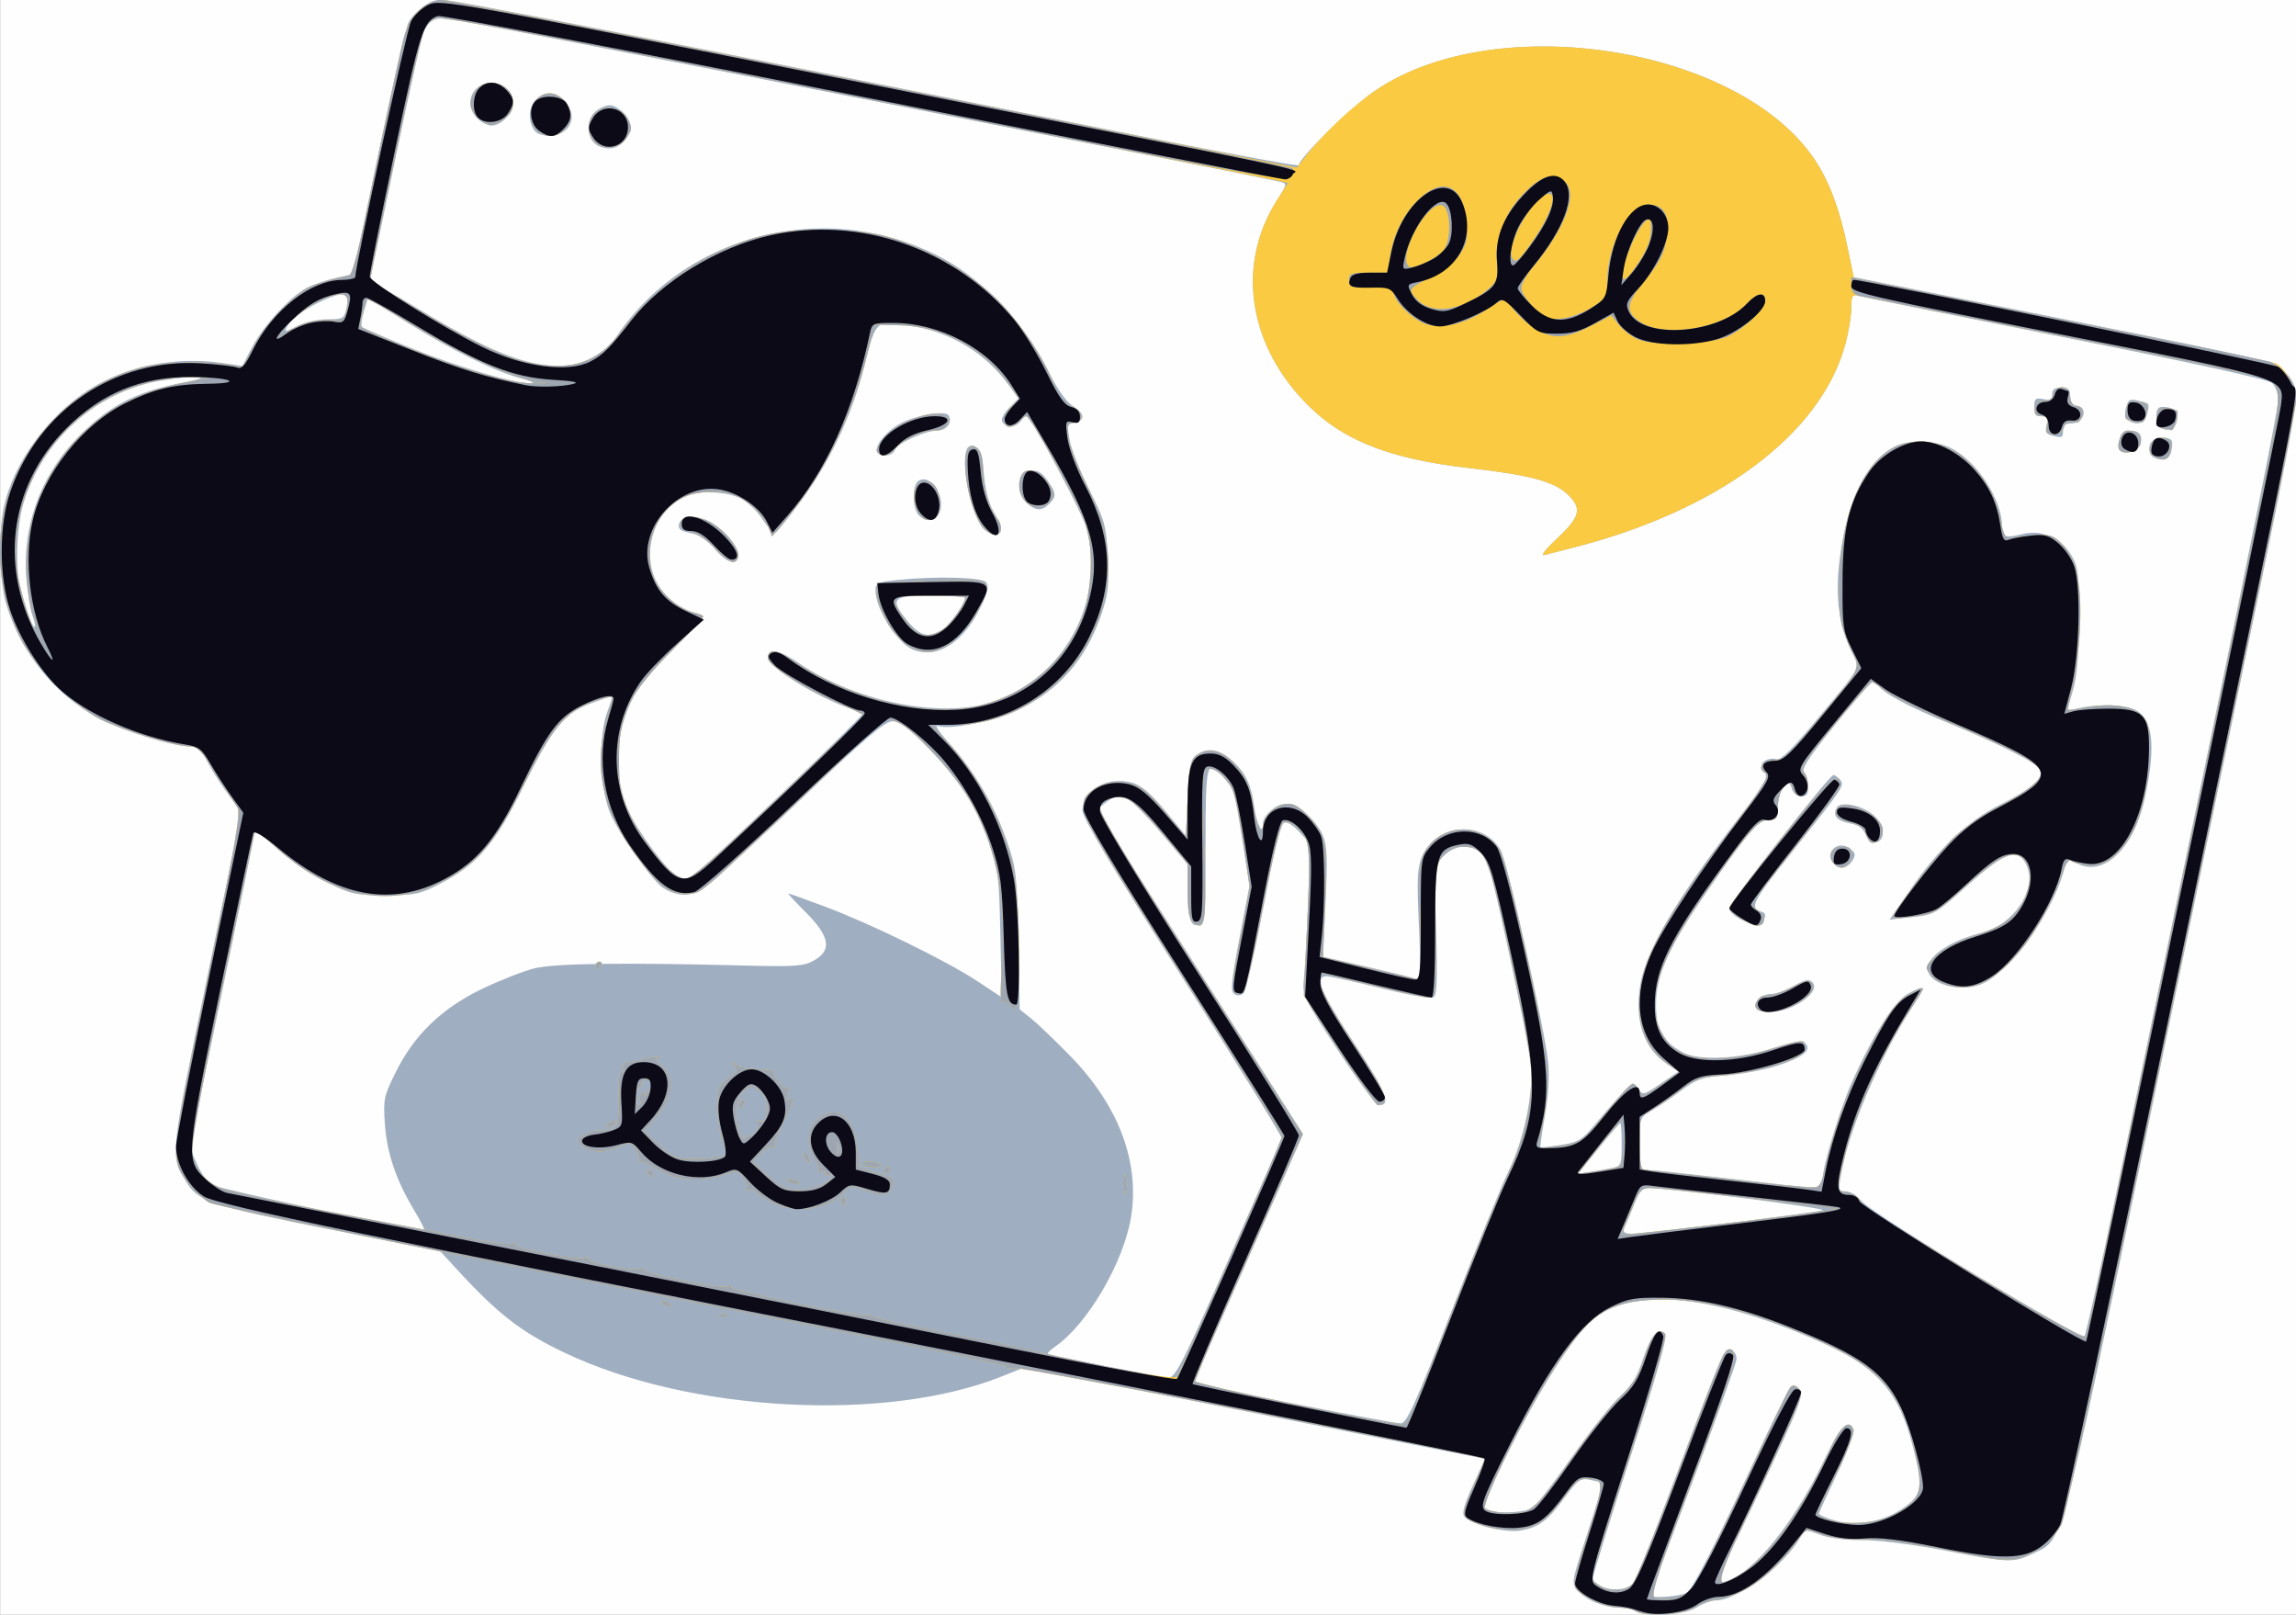 <?xml version="1.0" encoding="UTF-8" standalone="no"?>
<!-- Created with Inkscape (http://www.inkscape.org/) -->

<svg
   version="1.1"
   id="svg1"
   width="640"
   height="450"
   viewBox="0 0 640 450"
   sodipodi:docname="BUSINESS_10.svg"
   inkscape:version="1.3.2 (091e20e, 2023-11-25, custom)"
   xmlns:inkscape="http://www.inkscape.org/namespaces/inkscape"
   xmlns:sodipodi="http://sodipodi.sourceforge.net/DTD/sodipodi-0.dtd"
   xmlns="http://www.w3.org/2000/svg"
   xmlns:svg="http://www.w3.org/2000/svg">
  <rect x="0" y="0" width="640" height="450" fill="#808080" stroke="none"/>
  <defs
     id="defs1" />
  <sodipodi:namedview
     id="namedview1"
     pagecolor="#ffffff"
     bordercolor="#000000"
     borderopacity="0.25"
     inkscape:showpageshadow="2"
     inkscape:pageopacity="0.0"
     inkscape:pagecheckerboard="0"
     inkscape:deskcolor="#d1d1d1"
     showgrid="false"
     inkscape:zoom="1.5640625"
     inkscape:cx="320"
     inkscape:cy="224.73526"
     inkscape:window-width="1920"
     inkscape:window-height="1001"
     inkscape:window-x="-9"
     inkscape:window-y="-9"
     inkscape:window-maximized="1"
     inkscape:current-layer="g1" />
  <g
     inkscape:groupmode="layer"
     inkscape:label="Image"
     id="g1">
    <g
       id="g2"
       transform="translate(0.043,-0.016)">
      <path
         style="fill:#fefefe"
         d="M 0,225 V 0 H 320 640 V 225 450 H 320 0 Z"
         id="path6" />
      <path
         style="fill:#9faec0"
         d="m 456,449 c -0.825,-0.533 -2.977,-0.976 -4.782,-0.985 -4.104,-0.019 -9.159,-2.111 -11.526,-4.77 -1.756,-1.973 -1.678,-2.429 2.714,-15.841 2.487,-7.595 4.393,-13.939 4.235,-14.096 -0.158,-0.158 -1.668,-0.563 -3.356,-0.901 -2.828,-0.566 -3.395,-0.173 -7.205,4.985 -4.75,6.431 -7.114,8.192 -12.245,9.13 -4.052,0.74 -13.857,-1.639 -15.647,-3.796 -0.793,-0.956 -0.187,-3.241 2.317,-8.734 l 3.391,-7.44 -64.187,-12.749 -64.187,-12.749 -6.324,2.53 C 246.931,396.493 192.312,393.561 157.5,377.053 145.203,371.221 138.823,366.279 127.084,353.494 l -4.416,-4.81 -31.211,-6.184 c -33.059,-6.551 -36.374,-7.673 -39.788,-13.474 -4.271,-7.256 -4.354,-6.474 5.938,-56.162 l 9.66,-46.636 -3.427,-4.489 c -1.885,-2.469 -4.532,-6.57 -5.881,-9.114 C 56.016,208.966 54.968,208 52.94,208 48.073,208 34.479,203.832 27.658,200.249 15.347,193.783 5.621,181.773 1.595,168.069 -0.219,161.891 -0.487,147.828 1.079,141.028 3.87,128.916 13.159,116.108 24.458,108.79 35.015,101.953 48.867,99.207 62.5,101.249 l 5,0.749 2.768,-5.3 C 73.346,90.806 80.895,82.639 85.5,80.218 87.15,79.351 90.73,78.13 93.456,77.505 l 4.956,-1.136 7.103,-33.934 C 109.421,23.77 113.15,7.522 113.802,6.328 115.738,2.78 120.034,0 123.58,0 c 2.878,0 54.417,10.067 201.67,39.39 20.212,4.025 36.75,7.018 36.75,6.652 0,-1.955 15.12,-16.646 21.579,-20.966 33.982,-22.729 101.44,-11.937 122.306,19.566 4.004,6.045 6.917,13.844 9.055,24.239 l 1.723,8.38 58.871,11.755 c 58.652,11.711 58.881,11.766 61.668,14.885 2.117,2.369 2.797,4.147 2.797,7.308 0,2.298 -4.08,23.778 -9.067,47.734 C 625.946,182.9 611.529,252.225 598.895,313 c -25.182,121.136 -23.756,115.818 -32.145,119.879 -5.611,2.716 -6.418,2.69 -24.827,-0.816 -9.12,-1.737 -18.488,-2.907 -22.923,-2.863 -4.581,0.045 -9.151,-0.545 -11.74,-1.515 -4.125,-1.545 -4.272,-1.529 -5.405,0.587 -4.07,7.605 -17.494,17.692 -23.581,17.719 -1.224,0.005 -3.699,0.908 -5.5,2.006 C 469.213,450.167 458.773,450.792 456,449 Z m 14.245,-5.25 c 1.826,-1.403 8.09,-13.734 19.846,-39.069 4.367,-9.412 8.387,-17.558 8.932,-18.104 0.655,-0.655 1.488,-0.495 2.457,0.474 1.287,1.287 0.515,3.531 -6.355,18.457 -4.302,9.345 -9.919,21.154 -12.483,26.242 -2.564,5.088 -4.237,9.25 -3.717,9.25 7.603,0 20.387,-14.836 29.669,-34.43 4.342,-9.165 6.708,-11.553 8.031,-8.105 0.309,0.806 -1.707,6.217 -4.481,12.024 -2.774,5.807 -5.099,10.885 -5.167,11.285 -0.068,0.399 2.047,1.308 4.7,2.02 6.267,1.681 13.647,0.203 19.25,-3.855 4.85,-3.514 5.104,-5.59 2.114,-17.282 -3.622,-14.161 -9.603,-21.283 -23.108,-27.516 -31.206,-14.404 -55.092,-16.962 -66.32,-7.105 -5.236,4.597 -14.379,18.94 -22.87,35.877 -5.194,10.361 -7.425,15.805 -6.753,16.478 1.591,1.591 11.444,1.321 13.484,-0.37 0.982,-0.814 5.998,-7.413 11.147,-14.664 5.148,-7.251 11.098,-14.685 13.222,-16.52 2.923,-2.525 4.409,-4.993 6.115,-10.158 2.215,-6.706 4.194,-8.926 6.183,-6.937 0.675,0.675 -2.472,11.791 -9.567,33.789 C 448.758,423.561 444,438.902 444,439.621 c 0,3.329 8.657,4.59 11.182,1.629 0.821,-0.963 6.584,-15.475 12.808,-32.25 6.223,-16.775 11.878,-31.116 12.567,-31.868 1.48,-1.619 3.443,-0.695 3.443,1.621 0,0.899 -5.4,15.971 -12,33.494 -6.6,17.523 -12,32.06 -12,32.306 0,1.03 8.751,0.345 10.245,-0.803 z m -65.528,-78.729 c 6.739,-17.314 13.801,-34.656 15.694,-38.538 4.372,-8.966 7.047,-21.759 6.255,-29.915 -0.58,-5.971 -9.733,-48.966 -11.778,-55.325 -1.85,-5.754 -8.146,-7.075 -12.58,-2.641 l -2.602,2.602 0.552,17.855 c 0.398,12.89 0.231,18.107 -0.603,18.762 -0.722,0.568 -6.208,-0.335 -14.655,-2.41 -7.425,-1.825 -14.287,-3.338 -15.25,-3.364 -3.547,-0.094 -1.596,4.654 7.709,18.758 8.919,13.52 10.394,17.196 6.9,17.196 -0.785,0 -5.928,-6.862 -11.428,-15.25 -9.893,-15.086 -9.995,-15.304 -9.5,-20.25 0.275,-2.75 0.796,-12.244 1.156,-21.099 l 0.655,-16.099 -2.965,-3.318 c -1.703,-1.906 -3.563,-3.087 -4.371,-2.775 -0.958,0.37 -2.789,7.836 -5.744,23.417 -2.386,12.581 -4.861,23.42 -5.5,24.088 -0.726,0.758 -1.696,0.884 -2.583,0.336 -1.206,-0.746 -0.998,-3.098 1.377,-15.586 l 2.797,-14.707 -1.674,-10.628 c -2.47,-15.683 -2.536,-15.923 -5.253,-19.152 C 336.288,210.989 336,211.993 336,235.531 c 0,18.82 -0.202,21.609 -1.601,22.146 -2.48,0.952 -3.367,-1.536 -3.384,-9.487 L 331,240.881 l -7.142,-8.481 c -9.309,-11.055 -11.425,-12.19 -15.928,-8.544 l -2.292,1.856 4.329,6.894 c 2.381,3.792 15.33,24.116 28.776,45.165 l 24.446,38.271 -6.693,15.229 c -3.681,8.376 -10.55,23.89 -15.265,34.476 -4.715,10.586 -8.383,19.404 -8.152,19.595 0.851,0.706 55.487,11.484 57.402,11.324 1.639,-0.137 4.106,-5.622 14.235,-31.645 z m -62.342,-13.941 c 8.015,-18.106 14.697,-33.335 14.849,-33.841 0.152,-0.506 -12.286,-20.634 -27.64,-44.729 -19.702,-30.918 -27.917,-44.644 -27.917,-46.646 0,-5.718 6.989,-9.625 13.837,-7.734 2.518,0.695 5.121,2.903 9.25,7.846 l 5.746,6.878 0.5,-10.51 c 0.423,-8.902 0.797,-10.727 2.441,-11.926 2.903,-2.118 6.043,-1.721 9.518,1.203 4.039,3.399 5.771,6.865 6.617,13.247 0.635,4.79 2.423,8.252 2.423,4.693 0,-2.363 3.693,-5.559 6.423,-5.559 3.206,0 8.491,4.55 10.292,8.861 1.158,2.772 1.304,6.444 0.739,18.598 l -0.704,15.144 12.375,2.857 c 6.806,1.571 12.979,3.075 13.718,3.341 1.106,0.399 1.217,-2.228 0.63,-14.908 -0.595,-12.842 -0.455,-16.01 0.847,-19.121 3.87,-9.246 16.976,-10.373 21.938,-1.886 1.855,3.172 12.33,50.016 13.219,59.114 0.406,4.152 0.089,9.557 -0.876,14.961 -0.831,4.654 -1.395,8.578 -1.252,8.721 0.143,0.143 2.71,-0.127 5.706,-0.599 4.851,-0.765 5.883,-1.384 9.446,-5.669 2.2,-2.646 5.467,-6.409 7.259,-8.362 3.141,-3.423 3.312,-3.482 4.733,-1.633 1.43,1.861 1.619,1.819 6.376,-1.427 l 4.902,-3.345 -3.043,-2.073 c -6.632,-4.517 -9.157,-11.898 -7.559,-22.089 1.486,-9.478 10.183,-24.159 27.972,-47.219 7.111,-9.217 7.77,-10.438 6.628,-12.281 -1.052,-1.697 -1.013,-2.207 0.232,-2.992 0.825,-0.521 2.241,-0.716 3.147,-0.435 1.172,0.364 4.344,-2.73 11,-10.73 13.303,-15.989 12.359,-14.151 9.886,-19.259 -3.565,-7.363 -4.58,-15.451 -3.252,-25.901 2.066,-16.252 7.383,-27.115 15.269,-31.194 4.002,-2.07 11.304,-1.844 15.882,0.492 7.141,3.643 14.068,14.305 14.068,21.654 0,3.081 0.932,3.439 5.757,2.215 5.318,-1.35 10.785,1.108 13.716,6.166 1.779,3.071 2.024,5.216 1.994,17.5 -0.024,9.817 -0.52,15.726 -1.663,19.779 l -1.629,5.779 3.663,-0.779 c 5.649,-1.201 12.598,-0.919 15.492,0.63 4.809,2.574 5.582,10.238 2.48,24.591 -2.97,13.744 -11.323,21.884 -18.686,18.211 l -2.887,-1.44 -1.215,4.115 c -3.558,12.049 -15.278,27.9 -22.876,30.94 -5.414,2.166 -13.511,0.243 -14.696,-3.49 -1.176,-3.704 5.429,-8.517 14.992,-10.925 8.626,-2.172 15.155,-11.586 12.634,-18.216 -2.23,-5.865 -5.718,-4.78 -16.898,5.256 -8.563,7.686 -8.99,7.929 -15.155,8.627 l -6.344,0.718 5.412,-7.868 c 8.305,-12.074 16.109,-19.5 25.412,-24.18 8.66,-4.357 12.072,-7.313 11.166,-9.675 -0.708,-1.844 -11.151,-7.171 -25.906,-13.215 -10.885,-4.458 -17.959,-8.252 -19.235,-10.317 C 523.171,190.468 522.496,190 522.024,190 c -0.472,0 -5.241,5.419 -10.599,12.042 -7.38,9.123 -9.46,12.323 -8.583,13.2 C 503.479,215.879 504,217.66 504,219.2 c 0,2.101 -0.483,2.8 -1.933,2.8 -1.088,0 -2.225,-0.922 -2.603,-2.112 -0.617,-1.944 -0.799,-1.983 -2.285,-0.497 -0.895,0.895 -1.629,3.284 -1.647,5.362 -0.029,3.37 -0.294,3.744 -2.64,3.718 -2.825,-0.031 -6.129,3.908 -18.67,22.257 -9.146,13.381 -12.565,21.187 -12.652,28.88 -0.081,7.19 1.85,10.718 7.501,13.703 4.591,2.425 15.898,1.831 25.681,-1.349 5.485,-1.783 7.534,-2.076 8.408,-1.202 1.921,1.921 -0.774,4.038 -8.03,6.308 -3.647,1.141 -10.005,2.325 -14.13,2.631 -6.668,0.495 -8.055,0.97 -12.5,4.285 -2.75,2.051 -6.463,4.566 -8.25,5.588 -3.199,1.83 -3.25,1.973 -3.25,9.143 0,6.482 0.209,7.284 1.894,7.284 1.042,0 11.62,1.125 23.508,2.5 26.749,3.094 25.598,3.089 25.598,0.112 0,-3.497 4.667,-19.018 8.006,-26.627 5.644,-12.858 11.793,-22.669 15.626,-24.931 1.991,-1.175 3.814,-1.942 4.051,-1.704 0.237,0.237 -1.213,3.003 -3.224,6.146 -8.796,13.751 -17.044,33.212 -19.273,45.479 -0.861,4.738 -0.792,5.025 1.2,5.016 1.162,-0.005 3.238,1.278 4.613,2.85 3.203,3.663 60.98,38.6 62.003,37.492 0.423,-0.458 4.449,-18.608 8.948,-40.333 4.498,-21.725 16.475,-79.378 26.614,-128.119 C 626.704,155.141 635,113.698 635,111.786 c 0,-2.045 -0.72,-4.123 -1.75,-5.048 -1.135,-1.019 -21.445,-5.485 -57.75,-12.698 -30.8,-6.119 -56.788,-11.362 -57.75,-11.65 -1.455,-0.436 -1.75,0.126 -1.75,3.333 0,2.122 -0.689,6.503 -1.531,9.736 C 507.801,121.057 478.681,142.689 437,153.005 c -2.475,0.613 -5.4,1.362 -6.5,1.666 -1.209,0.334 0.052,-1.37 3.189,-4.31 6.704,-6.281 7.338,-8.489 3.529,-12.298 -3.803,-3.803 -10.451,-5.635 -27.513,-7.582 -23.146,-2.642 -36.29,-8.007 -46.59,-19.018 -15.463,-16.53 -18.28,-38.207 -7.228,-55.624 2.935,-4.626 2.941,-4.665 0.786,-5.189 -8.691,-2.113 -230.584,-45.646 -232.602,-45.634 -3.096,0.018 -4.42,0.82 -5.851,3.54 -0.594,1.131 -4.063,16.431 -7.708,34 -3.645,17.569 -6.875,32.957 -7.177,34.195 -0.31,1.267 -0.086,2.25 0.513,2.25 0.585,0 6.371,3.226 12.858,7.168 18.969,11.528 29.548,15.794 39.23,15.82 6.263,0.017 12.497,-3.302 16.135,-8.588 20.077,-29.181 60.064,-38.35 91.444,-20.967 10.819,5.993 22.029,17.878 27.872,29.551 3.265,6.522 5.626,9.953 7.731,11.233 3.308,2.012 3.397,4.11 0.194,4.585 -1.86,0.276 -1.959,0.7 -1.158,5 0.481,2.584 2.954,8.807 5.494,13.828 4.293,8.484 4.653,9.791 5.096,18.5 0.399,7.84 0.119,10.433 -1.711,15.871 -4.264,12.671 -11.938,21.467 -23.571,27.019 -6.377,3.043 -18.977,5.478 -22.158,4.281 -0.992,-0.373 0.564,1.923 3.456,5.102 6.793,7.466 12.423,17.068 15.89,27.099 2.572,7.442 2.792,9.352 3.152,27.394 l 0.387,19.394 3.156,2.515 c 1.736,1.383 6.639,6.079 10.896,10.434 13.551,13.864 19.503,29.653 16.972,45.014 -2.087,12.664 -12.183,29.859 -21.152,36.025 -1.342,0.923 -2.242,1.823 -2,2.002 0.664,0.49 31.119,6.483 33.591,6.611 1.888,0.097 3.937,-3.924 16.724,-32.81 z M 489.473,280.956 c -0.996,-1.611 1.495,-3.956 4.201,-3.956 1.336,0 4.185,-1.011 6.332,-2.246 3.075,-1.769 4.162,-1.987 5.124,-1.024 2.576,2.576 -5.358,8.269 -11.522,8.269 -1.92,0 -3.781,-0.47 -4.136,-1.044 z M 485.25,256.255 C 483.462,255.365 482,254.005 482,253.232 482,251.705 509.838,216 511.029,216 c 0.4,0 1.219,0.593 1.82,1.318 1.338,1.613 1.289,1.687 -13.679,20.551 -11.303,14.245 -11.679,15.043 -7.74,16.424 1.344,0.471 -0.126,3.718 -1.649,3.642 -0.705,-0.035 -2.744,-0.792 -4.531,-1.681 z m 25.979,-15.425 c -3.027,-3.027 0.907,-6.931 4.383,-4.349 1.506,1.119 1.664,1.769 0.781,3.211 -1.386,2.263 -3.559,2.742 -5.164,1.138 z m 8.819,-8.203 c -0.68,-1.788 -1.966,-2.708 -4.434,-3.171 -3.661,-0.687 -4.963,-2.274 -3.631,-4.428 1.2,-1.942 7.765,-0.37 10.695,2.56 2.772,2.772 2.813,6.703 0.074,7.225 -1.123,0.214 -2.089,-0.568 -2.705,-2.186 z M 599.362,126.5 c -0.937,-2.442 0.407,-4.5 2.94,-4.5 3.07,0 3.511,0.529 2.938,3.523 -0.348,1.821 -1.113,2.477 -2.888,2.477 -1.328,0 -2.674,-0.675 -2.99,-1.5 z m -8.552,-1.024 c -0.288,-0.288 -0.31,-1.638 -0.05,-3 0.342,-1.789 1.118,-2.477 2.798,-2.477 2.808,0 3.788,1.336 2.94,4.009 -0.584,1.839 -4.345,2.81 -5.687,1.468 z m -19.146,-4.182 c -1.379,-0.356 -1.685,-1.074 -1.231,-2.884 C 570.923,116.459 570.653,116 569.019,116 567.508,116 567,115.342 567,113.383 c 0,-2.252 0.349,-2.55 2.5,-2.139 1.942,0.371 2.5,0.063 2.5,-1.383 0,-1.319 0.729,-1.861 2.5,-1.861 2,0 2.5,0.5 2.5,2.5 0,1.51 0.571,2.5 1.441,2.5 0.793,0 1.694,0.409 2.003,0.91 C 581.521,115.652 579.77,118 577.393,118 575.667,118 575,118.557 575,120 c 0,2.047 -0.167,2.112 -3.336,1.294 z M 602.25,119.349 c -1.393,-0.575 -1.715,-4.944 -0.424,-5.742 0.455,-0.281 1.829,-0.249 3.054,0.072 1.702,0.445 2.156,1.198 1.924,3.193 -0.297,2.554 -2.054,3.509 -4.554,2.477 z m -9.058,-2.209 c -0.849,-0.538 -1.075,-1.759 -0.644,-3.477 0.568,-2.264 1.048,-2.556 3.308,-2.014 3.433,0.822 3.346,0.696 2.584,3.734 -0.662,2.637 -2.756,3.339 -5.248,1.758 z M 167.243,40.894 c -4.338,-1.605 -4.29,-8.625 0.073,-10.717 2.389,-1.145 3.133,-1.114 5.162,0.216 3.202,2.098 4.034,5.177 2.17,8.022 -1.79,2.732 -4.378,3.598 -7.405,2.479 z m -17.057,-3.578 c -2.208,-0.883 -3.265,-5.048 -1.991,-7.844 2.154,-4.726 7.968,-4.415 10.491,0.563 2.512,4.957 -2.843,9.545 -8.5,7.281 z M 133,33 c -2.496,-2.496 -2.571,-6.173 -0.171,-8.345 C 136.656,21.191 143,23.795 143,28.829 143,31.55 139.646,35 137,35 c -1.1,0 -2.9,-0.9 -4,-2 z M 480.865,340.968 C 494.414,339.3 506.625,337.65 508,337.3 c 2.047,-0.52 -40.713,-6.002 -48.652,-6.237 -1.469,-0.043 -2.47,0.809 -3.153,2.686 -0.55,1.512 -1.725,4.438 -2.611,6.5 -2.006,4.671 -4.338,4.61 27.281,0.718 z M 115.428,337.31 c -5.068,-8.416 -7.617,-15.918 -8.187,-24.097 -0.478,-6.846 -0.292,-7.723 3.071,-14.5 5.145,-10.369 12.878,-17.788 24.188,-23.208 4.95,-2.372 11.475,-4.917 14.5,-5.656 5.657,-1.381 24.896,-1.64 58,-0.779 14.439,0.376 16.906,0.207 19.75,-1.347 5.174,-2.827 4.564,-6.715 -2.098,-13.376 C 221.711,251.407 219.481,249 219.696,249 c 0.215,0 4.759,1.626 10.098,3.613 12.679,4.72 33.918,15.102 42.553,20.8 l 6.847,4.518 -0.39,-17.716 C 278.449,244.16 278.166,241.813 275.777,235.165 271.967,224.564 267.509,217.559 258.969,208.76 253.261,202.878 250.789,201 248.755,201 c -2.135,0 -7.655,4.734 -26.969,23.127 -13.357,12.72 -25.682,23.723 -27.39,24.453 -3.059,1.306 -6.262,0.942 -9.495,-1.079 -3.158,-1.975 -12.817,-15.654 -15.019,-21.27 -2.815,-7.18 -3.115,-21.362 -0.591,-27.98 0.891,-2.337 1.432,-4.25 1.202,-4.25 -0.23,0 -2.899,0.928 -5.931,2.063 -7.393,2.766 -10.662,6.826 -18.852,23.418 -7.719,15.636 -12.625,21.369 -22.835,26.681 -5.84,3.038 -7.136,3.318 -15.427,3.328 -8.426,0.01 -9.567,-0.244 -16.508,-3.674 -4.101,-2.027 -10.265,-6.227 -13.698,-9.334 -3.433,-3.107 -6.242,-5.274 -6.241,-4.815 10e-4,0.459 -4.09,20.476 -9.091,44.483 l -9.093,43.649 2.029,4.587 c 1.414,3.196 3.033,5.06 5.341,6.146 2.383,1.121 50.371,11.365 57.989,12.378 0.372,0.05 -0.865,-2.47 -2.749,-5.6 z M 449.75,325.423 c 2.031,-0.417 2.25,-1.043 2.25,-6.442 C 452,315.691 451.826,313 451.613,313 c -0.213,0 -2.955,3.178 -6.094,7.063 l -5.707,7.063 3.844,-0.621 c 2.114,-0.341 4.856,-0.828 6.094,-1.082 z M 194.027,243.304 c 3.106,-2.131 46.507,-43.639 46.283,-44.264 -0.09,-0.253 -1.673,-0.983 -3.516,-1.621 C 227.645,194.251 214,185.871 214,183.421 c 0,-2.959 2.932,-2.483 8.657,1.406 16.51,11.215 41.342,15.79 55.625,10.249 19.432,-7.538 30.102,-28.95 24.248,-48.661 -1.16,-3.906 -14.127,-28.221 -16.218,-30.412 -0.262,-0.274 -1.08,0.328 -1.819,1.338 -1.443,1.974 -4.569,1.937 -5.235,-0.061 -0.224,-0.672 0.715,-2.343 2.085,-3.713 l 2.492,-2.492 -2.746,-3.787 c -6.305,-8.693 -15.589,-14.444 -26.342,-16.317 -10.832,-1.886 -10.531,-2.124 -13.807,10.903 -3.444,13.692 -9.615,26.82 -17.794,37.85 -3.283,4.428 -6.393,8.313 -6.911,8.633 -0.518,0.32 -2.02,-1.056 -3.338,-3.058 -3.704,-5.625 -7.093,-7.619 -13.634,-8.023 -4.616,-0.285 -6.56,0.101 -9.763,1.939 -8.541,4.902 -11.057,17.435 -5.074,25.279 2.483,3.255 5.748,5.343 10.755,6.878 1.283,0.393 -0.402,2.553 -7.121,9.127 -4.841,4.737 -9.93,10.725 -11.309,13.308 -5.487,10.271 -6.013,22.636 -1.389,32.61 2.731,5.89 10.965,16.772 13.444,17.766 2.463,0.988 2.52,0.978 5.222,-0.876 z m 60.391,-62.273 C 250.029,179.256 244,169.701 244,164.52 c 0,-2.002 0.642,-2.303 6.147,-2.878 10.596,-1.107 23.499,-0.775 24.67,0.636 0.766,0.923 0.534,2.456 -0.832,5.506 -4.902,10.949 -12.511,16.1 -19.566,13.246 z m 8.277,-5.53 C 264.694,174.101 269,168.044 269,166.632 269,166.284 264.725,166 259.5,166 c -11,0 -11.736,0.832 -6.427,7.272 3.33,4.04 6.115,4.685 9.623,2.229 z m -63.464,-22.463 c -2.193,-2.565 -4.435,-4.041 -6.812,-4.487 -2.604,-0.488 -3.458,-1.114 -3.221,-2.358 0.411,-2.159 4.154,-2.704 7.902,-1.152 3.688,1.528 9.109,7.635 8.694,9.794 -0.553,2.869 -3.189,2.147 -6.562,-1.797 z m 74.208,-6.49 c -3.711,-5.664 -5.989,-20.473 -3.396,-22.075 2.113,-1.306 3.697,1.712 4.202,8.004 0.32,3.99 1.328,7.831 2.636,10.048 1.165,1.974 2.118,4.239 2.118,5.032 0,2.341 -3.819,1.649 -5.56,-1.009 z m -17.517,-3.142 c -1.745,-2.102 -1.696,-8.31 0.074,-9.404 3.332,-2.059 7.571,4.231 5.899,8.753 -0.968,2.616 -4.062,2.954 -5.972,0.651 z m 30.019,-3.466 c -1.412,-1.412 -1.962,-3.062 -1.75,-5.25 0.253,-2.609 0.791,-3.247 2.951,-3.497 1.982,-0.23 3.168,0.433 4.75,2.654 2.522,3.542 2.601,4.515 0.537,6.58 -2.12,2.12 -4.023,1.977 -6.488,-0.488 z m -41.424,-13.913 c -1.015,-1.642 2.582,-6.039 6.632,-8.105 4.607,-2.35 12.318,-3.594 13.222,-2.132 1.185,1.918 -0.562,4.208 -3.228,4.23 -3.513,0.029 -11.022,3.498 -11.765,5.436 -0.656,1.709 -3.92,2.092 -4.86,0.57 z M 9.005,171.512 C 8.426,169.991 7.675,165.455 7.335,161.432 6.134,147.225 10.835,133.612 20.577,123.09 29.535,113.414 37.472,109.164 51.5,106.531 60.216,104.894 54.773,104.493 45,106.052 27.031,108.917 11.622,122.677 6.423,140.5 c -2.023,6.935 -2.261,19.307 -0.483,25.082 1.854,6.021 3.288,9.523 3.722,9.089 0.216,-0.216 -0.08,-1.638 -0.658,-3.159 z M 145,105.394 c -7.272,-1.949 -19.092,-7.779 -32,-15.783 l -10.5,-6.511 -1.129,3.7 c -0.621,2.035 -0.846,3.983 -0.5,4.328 0.346,0.345 6.475,2.988 13.621,5.872 13.02,5.254 28.823,9.917 33.508,9.885 1.375,-0.009 0.025,-0.68 -3,-1.491 z M 91.132,89 c 4.444,0 4.747,-0.173 5.384,-3.072 0.371,-1.689 0.439,-3.307 0.151,-3.595 -1.819,-1.819 -14.538,4.688 -16.565,8.476 -1.026,1.917 -0.99,1.918 2.64,0.067 C 84.799,89.828 88.501,89 91.132,89 Z"
         id="path5" />
      <path
         style="fill:#f9ca42"
         d="m 456,449.057 c -0.825,-0.565 -2.98,-1.033 -4.79,-1.042 -3.441,-0.016 -10.037,-2.897 -11.973,-5.229 -0.862,-1.038 -0.079,-4.65 3.31,-15.268 4.706,-14.744 4.678,-15.512 -0.548,-15.465 -1.886,0.017 -3.43,1.362 -6.288,5.479 -4.575,6.589 -8.512,8.863 -15.212,8.787 -5.942,-0.068 -12.5,-2.581 -12.5,-4.79 0,-0.865 1.354,-4.559 3.009,-8.209 1.655,-3.65 2.892,-6.718 2.75,-6.819 -1.369,-0.968 -128.816,-25.573 -130.888,-25.269 -1.521,0.223 -2.582,0.109 -2.358,-0.254 0.224,-0.363 -14.762,-3.668 -33.303,-7.344 -127.343,-25.248 -186.868,-37.379 -188.942,-38.503 -2.293,-1.243 -6.714,-6.028 -8.146,-8.815 -2.136,-4.158 -1.14,-11.015 8.019,-55.184 7.27,-35.06 8.957,-44.71 8.043,-46 -0.636,-0.898 -3.3,-5.104 -5.92,-9.347 -3.967,-6.425 -5.205,-7.72 -7.402,-7.75 -4.017,-0.054 -19.327,-4.731 -25.169,-7.689 C 20.696,196.805 9.049,184.946 5.614,177.869 -4.767,156.476 -0.754,132.327 15.896,116 22.784,109.246 30.593,104.732 39.5,102.357 c 5.679,-1.514 20.481,-1.796 25.078,-0.478 2.973,0.853 3.136,0.726 5.462,-4.25 1.319,-2.821 5.14,-7.899 8.492,-11.285 4.78,-4.828 7.252,-6.5 11.463,-7.75 2.953,-0.877 6.074,-1.595 6.937,-1.595 1.254,-7.4e-4 2.836,-6.174 7.884,-30.75 3.474,-16.912 6.962,-33.073 7.753,-35.913 1.737,-6.242 6.03,-10.353 10.758,-10.303 1.745,0.019 56.032,10.532 120.636,23.364 l 117.463,23.33 2.01,-2.614 c 5.099,-6.633 13.659,-14.702 20.33,-19.163 33.795,-22.603 101.318,-11.716 122.12,19.69 4.015,6.061 6.918,13.848 9.075,24.338 l 1.743,8.479 57.898,11.562 c 31.844,6.359 58.683,11.866 59.642,12.237 2.5,0.968 5.748,6.732 5.752,10.209 0.002,1.631 -5.425,29.081 -12.06,61 -43.808,210.748 -52.099,249.948 -53.404,252.47 -2.029,3.923 -6.891,7.791 -11.549,9.187 -3.408,1.021 -6.07,0.746 -20.205,-2.087 -11.046,-2.214 -18.752,-3.215 -23.971,-3.112 -5.063,0.1 -8.987,-0.389 -11.48,-1.431 -3.764,-1.573 -3.8,-1.565 -5.798,1.212 -7.102,9.872 -14.904,15.716 -22.53,16.876 -2.475,0.377 -5.321,1.399 -6.323,2.273 -2.161,1.883 -14.394,2.765 -16.677,1.203 z m 14.834,-5.339 c 1.735,-1.434 6.285,-10.526 17.873,-35.718 5.186,-11.275 9.849,-20.927 10.361,-21.45 0.587,-0.599 1.376,-0.506 2.132,0.251 1.63,1.63 0.719,3.968 -12.247,31.432 -11.631,24.638 -11.786,25.741 -2.779,19.774 7.458,-4.94 17.024,-18.548 23.688,-33.699 2.93,-6.661 5.558,-8.978 6.728,-5.931 0.322,0.839 -1.892,6.523 -4.919,12.631 l -5.504,11.105 2.666,1.11 c 4.58,1.906 14.189,1.437 18.666,-0.912 8.019,-4.207 8.835,-6.505 6.325,-17.811 -3.146,-14.171 -8.727,-21.708 -20.581,-27.792 -19.64,-10.08 -38.073,-15.215 -52.075,-14.506 -13.541,0.686 -17.93,3.738 -28.432,19.773 -6.995,10.679 -19.986,37.176 -18.806,38.356 0.523,0.523 3.136,1.161 5.805,1.418 6.362,0.611 8.664,-1.327 18.36,-15.459 4.072,-5.934 9.911,-13.35 12.976,-16.479 4.411,-4.503 5.962,-6.974 7.44,-11.854 1.815,-5.993 3.693,-8.151 5.511,-6.332 0.799,0.799 -3.839,16.255 -17.002,56.662 l -3.84,11.787 2.424,1.588 c 3.245,2.127 7.188,2.006 9.38,-0.287 0.986,-1.031 6.824,-15.353 12.975,-31.826 C 479.975,377.375 480.553,376 482.067,376 c 2.786,0 1.183,5.679 -10.061,35.649 -9.777,26.058 -11.956,32.775 -10.867,33.494 1.607,1.061 7.788,0.153 9.696,-1.425 z M 394.9,390.75 c 11.426,-29.879 20.992,-53.835 24.706,-61.871 5.597,-12.108 7.761,-21.887 7.057,-31.879 -0.291,-4.125 -3.037,-18.75 -6.103,-32.5 -6.07,-27.221 -6.657,-28.5 -13.098,-28.5 -2.392,0 -3.894,0.735 -5.389,2.635 -1.926,2.448 -2.073,3.935 -2.073,21 C 400,277.507 399.945,278 397.942,278 c -1.699,0 -21.93,-4.745 -28.192,-6.613 -1.379,-0.411 -1.75,0.082 -1.75,2.328 0,1.912 3.106,7.605 9.436,17.292 7.033,10.764 9.166,14.767 8.378,15.717 -0.582,0.701 -1.399,1.275 -1.814,1.275 -0.416,0 -5.221,-6.862 -10.678,-15.25 l -9.922,-15.25 0.938,-20.211 c 0.735,-15.838 0.662,-20.876 -0.337,-23.288 -1.349,-3.258 -4.348,-5.466 -6.369,-4.69 -0.707,0.271 -3.072,10.154 -5.672,23.703 -2.85,14.852 -4.935,23.421 -5.777,23.744 -3.089,1.188 -3.189,-1.635 -0.543,-15.329 l 2.69,-13.921 -1.788,-12.504 c -0.983,-6.877 -2.362,-13.631 -3.063,-15.007 -1.856,-3.642 -5.171,-6.33 -6.96,-5.643 -1.368,0.525 -1.474,3.105 -0.884,21.468 0.692,21.528 0.314,24.04 -3.179,21.142 C 331.418,256.102 331,253.601 331,248.25 v -7.505 l -7.111,-8.444 c -3.911,-4.644 -8.153,-8.919 -9.426,-9.499 -3.021,-1.376 -7.172,-0.293 -7.922,2.068 -0.42,1.323 7.69,14.828 27.949,46.538 l 28.541,44.674 -15.016,33.982 C 339.757,368.753 333,384.424 333,384.888 c 0,0.822 52.017,11.769 57.005,11.998 2.184,0.1 2.812,-0.687 4.895,-6.135 z m -51.862,-40.652 c 7.862,-17.821 14.286,-32.896 14.274,-33.5 -0.012,-0.604 -12.462,-20.575 -27.667,-44.381 -30.035,-47.025 -30.441,-47.872 -25.01,-52.144 3.105,-2.442 9.165,-2.744 13.2,-0.658 1.505,0.778 4.97,4.262 7.7,7.742 l 4.964,6.328 0.5,-10.703 c 0.429,-9.188 0.783,-10.916 2.5,-12.211 6.187,-4.664 14.476,3.227 16.078,15.306 0.79,5.954 1.931,7.328 2.737,3.296 0.534,-2.668 3.97,-5.173 7.097,-5.173 2.394,0 6.809,4.277 8.693,8.421 1.646,3.623 1.783,5.768 1.225,19.196 l -0.629,15.117 11.4,2.656 c 6.27,1.461 12.447,2.932 13.728,3.27 l 2.329,0.614 -0.329,-16.887 c -0.314,-16.126 -0.228,-17.028 1.896,-20.005 4.467,-6.263 13.125,-6.994 18.552,-1.567 2.597,2.597 3.447,5.434 8.773,29.28 6.42,28.744 7.418,39.813 4.578,50.764 l -1.373,5.294 5.123,-0.649 c 7.61,-0.964 7.622,-0.971 14.407,-9.555 3.456,-4.372 6.733,-7.949 7.282,-7.949 0.549,0 1.333,0.906 1.743,2.014 0.708,1.914 1.006,1.832 5.979,-1.65 l 5.234,-3.664 -3.509,-2.384 c -5.054,-3.434 -7.522,-8.885 -7.482,-16.526 0.061,-11.723 5.251,-21.627 25.584,-48.814 7.694,-10.289 10.696,-15.026 9.75,-15.389 -2.775,-1.065 -1.476,-3.585 1.884,-3.653 2.896,-0.059 4.23,-1.263 12.25,-11.062 13.137,-16.05 12.22,-13.884 8.941,-21.135 -2.506,-5.54 -2.816,-7.353 -2.776,-16.237 0.073,-16.456 4.408,-29.844 11.75,-36.291 11.602,-10.187 29.355,-0.746 33.153,17.629 0.833,4.03 1.568,5.535 2.551,5.221 0.76,-0.243 3.737,-0.621 6.617,-0.842 4.711,-0.361 5.526,-0.11 8.14,2.504 4.028,4.028 5.555,11.946 4.779,24.778 -0.333,5.5 -1.275,12.454 -2.093,15.454 -0.818,2.999 -1.323,5.618 -1.122,5.819 0.201,0.201 2.956,-0.114 6.123,-0.699 6.663,-1.232 12.138,-0.168 14.912,2.897 1.554,1.717 1.725,3.337 1.289,12.254 -0.596,12.2 -3.24,20.186 -8.391,25.337 -2.843,2.843 -4.177,3.438 -7.705,3.438 -2.347,0 -4.738,-0.472 -5.315,-1.048 -0.731,-0.731 -1.73,0.857 -3.302,5.25 -4.135,11.556 -10.942,21.535 -18.352,26.902 -5.046,3.655 -12.009,4.012 -16.063,0.824 C 538.186,271.788 537,270.393 537,269.829 c 0,-2.472 6.583,-6.859 14,-9.329 8.822,-2.938 12.134,-5.879 14.132,-12.548 0.898,-2.999 0.907,-4.57 0.035,-6.483 -2.556,-5.61 -6.81,-4.142 -18.311,6.321 -7.056,6.42 -8.08,7.008 -13.334,7.664 -3.13,0.391 -5.857,0.545 -6.06,0.343 -0.614,-0.614 12.324,-17.636 16.831,-22.143 2.318,-2.318 7.813,-6.15 12.211,-8.514 8.489,-4.565 12.496,-7.69 12.496,-9.746 0,-2.241 -5.82,-5.494 -23.077,-12.898 -9.311,-3.995 -18.473,-8.441 -20.36,-9.879 -1.886,-1.439 -3.659,-2.616 -3.94,-2.616 -0.41,0 -15.208,17.783 -18.931,22.75 -0.602,0.803 -0.508,1.767 0.262,2.695 0.66,0.795 1.052,2.478 0.872,3.74 -0.443,3.114 -3.4,3.554 -4.168,0.62 -0.571,-2.182 -0.684,-2.208 -2.347,-0.545 -1.024,1.024 -1.761,3.298 -1.78,5.494 -0.029,3.404 -0.284,3.751 -2.789,3.791 -2.334,0.037 -4.036,1.773 -11.108,11.332 C 467.322,259.221 461,271.627 461,280.366 c 0,4.842 3.654,11.242 7.445,13.041 4.671,2.217 14.678,2.013 23.076,-0.47 11.954,-3.534 11.697,-3.515 11.315,-0.859 -0.281,1.957 -1.575,2.735 -7.837,4.71 -4.125,1.301 -10.875,2.622 -15,2.935 -6.315,0.479 -8.007,1.01 -10.71,3.358 -1.766,1.534 -5.253,3.986 -7.75,5.449 L 457,311.19 v 7.405 c 0,5.248 0.364,7.41 1.25,7.422 0.688,0.009 10.925,1.127 22.75,2.483 11.825,1.356 22.625,2.471 24,2.478 2.334,0.011 2.644,-0.605 4.662,-9.264 2.417,-10.366 7.981,-23.99 14.332,-35.09 3.074,-5.373 5.278,-7.971 8.113,-9.565 2.141,-1.203 3.892,-1.902 3.892,-1.554 0,0.349 -1.285,2.515 -2.855,4.814 -7.58,11.097 -15.803,28.977 -18.554,40.342 -2.876,11.883 -2.886,11.171 0.157,11.521 1.694,0.195 3.129,1.175 3.731,2.547 0.538,1.227 1.485,2.425 2.103,2.662 0.618,0.237 14.491,8.541 30.828,18.452 17.778,10.786 29.87,17.546 30.118,16.838 0.228,-0.651 9.006,-42.583 19.508,-93.183 10.501,-50.6 22.632,-109.013 26.957,-129.807 8.677,-41.718 8.734,-42.674 2.677,-44.598 C 628.927,104.541 603.425,99.342 574,93.54 544.575,87.738 519.487,82.76 518.25,82.477 516.22,82.012 516,82.335 516,85.771 c 0,2.095 -0.689,6.454 -1.531,9.688 C 507.801,121.057 478.681,142.689 437,153.005 c -2.475,0.613 -5.4,1.362 -6.5,1.666 -1.209,0.334 0.052,-1.37 3.189,-4.31 6.704,-6.281 7.338,-8.489 3.529,-12.298 -3.803,-3.803 -10.451,-5.635 -27.513,-7.582 -23.146,-2.642 -36.29,-8.007 -46.59,-19.018 C 347.622,94.902 344.832,73.259 355.935,55.762 l 3.006,-4.738 -2.221,-0.538 C 355.499,50.189 302.531,39.66 239.013,27.088 158.178,11.088 122.866,4.481 121.324,5.067 c -1.211,0.461 -2.636,1.648 -3.166,2.638 -1,1.868 -15.5,70.383 -14.962,70.697 0.167,0.098 5.704,3.379 12.304,7.292 21.325,12.643 30.354,16.325 39.931,16.284 7.381,-0.032 12.654,-2.826 17.362,-9.199 6.395,-8.657 16.448,-17.194 25.521,-21.673 11.812,-5.832 19.607,-7.394 34.185,-6.853 10.295,0.382 13.175,0.885 20.273,3.535 9.922,3.705 20.188,10.325 26.536,17.112 5.872,6.277 12.256,16.109 14.423,22.21 1.236,3.479 2.464,5.053 4.719,6.047 3.538,1.56 4.033,4.204 0.871,4.654 -1.901,0.271 -2.111,0.778 -1.656,4 0.287,2.029 2.499,7.74 4.916,12.69 5.261,10.776 6.86,17.682 6.124,26.46 C 306.799,183.712 287.726,202 265.904,202 h -6.159 l 3.912,4.25 c 9.18,9.974 16.154,23.345 18.754,35.958 1.053,5.109 1.589,12.949 1.589,23.25 0,14.277 -0.589,17.633 -2.542,14.474 -0.363,-0.588 -1.181,-0.868 -1.817,-0.624 -0.859,0.329 -0.965,-2.167 -0.411,-9.682 1.323,-17.973 -1.18,-32.02 -8.032,-45.081 -4.248,-8.097 -16.057,-21.147 -21.028,-23.238 l -3.33,-1.401 -19.184,18.297 C 193.085,251.175 195.658,249 191.221,249 c -4.857,0 -7.544,-2.002 -13.778,-10.264 -8.695,-11.526 -11.746,-23.079 -9.173,-34.736 0.789,-3.575 1.783,-7.31 2.208,-8.301 0.675,-1.571 0.406,-1.712 -2.103,-1.108 -9.87,2.377 -14.348,7.25 -22.825,24.839 -7.415,15.385 -12.791,21.593 -23.09,26.664 C 107.815,253.304 91.68,249.699 76.501,235.827 73.475,233.062 71,230.985 71,231.213 c 0,0.227 -4.073,19.96 -9.05,43.85 -5.863,28.137 -8.847,44.546 -8.474,46.585 0.831,4.539 3.926,7.969 8.785,9.736 2.332,0.848 16.389,3.828 31.239,6.621 14.85,2.794 31.63,6.001 37.289,7.129 5.659,1.127 10.97,1.788 11.802,1.469 0.832,-0.319 1.286,-0.214 1.01,0.234 -0.638,1.032 17.915,4.58 19.341,3.699 0.582,-0.36 1.058,-0.228 1.058,0.292 0,1.202 12.454,3.596 14.541,2.795 0.86,-0.33 1.338,-0.235 1.063,0.21 -0.697,1.128 21.893,5.597 23.444,4.638 0.711,-0.439 1.01,-0.374 0.686,0.15 -0.565,0.915 32.357,7.874 37.266,7.877 1.375,9.5e-4 2.725,0.281 3,0.622 0.275,0.341 7.925,2.047 17,3.792 9.075,1.744 18.3,3.587 20.5,4.095 27.871,6.438 45.932,9.757 46.621,8.566 0.342,-0.59 7.054,-15.654 14.917,-33.475 z M 214.815,334.965 c -2.027,-1.071 -3.97,-2.408 -4.319,-2.972 -0.349,-0.564 -1.122,-0.724 -1.719,-0.355 -0.597,0.369 -0.826,0.251 -0.509,-0.262 0.317,-0.513 -0.176,-1.922 -1.095,-3.131 -1.624,-2.136 -1.8,-2.154 -6.172,-0.626 -5.693,1.99 -12.85,1.257 -17.819,-1.825 -2.025,-1.256 -4.019,-2.173 -4.431,-2.039 -0.412,0.134 -0.654,-0.094 -0.538,-0.506 0.117,-0.412 -0.336,-1.738 -1.006,-2.946 -1.154,-2.079 -1.403,-2.119 -4.68,-0.75 -4.396,1.837 -7.492,1.791 -10.026,-0.147 -1.976,-1.512 -1.977,-1.547 -0.059,-2.968 1.068,-0.791 3.168,-1.438 4.668,-1.438 5.136,0 5.4,-0.453 5.255,-8.999 -0.092,-5.376 0.208,-7.765 0.92,-7.326 0.634,0.392 0.826,0.054 0.481,-0.845 -0.316,-0.824 -0.055,-1.545 0.58,-1.603 0.635,-0.058 2.942,-0.558 5.127,-1.111 2.185,-0.553 4.172,-0.806 4.417,-0.562 0.245,0.245 -0.141,0.445 -0.857,0.445 -0.716,0 -0.116,0.933 1.333,2.073 4.065,3.198 2.969,9.529 -2.728,15.753 l -2.129,2.326 4.207,3.924 c 3.803,3.547 4.715,3.923 9.496,3.91 2.909,-0.008 6.287,-0.281 7.507,-0.608 2.129,-0.571 2.159,-0.737 0.75,-4.108 -0.807,-1.933 -1.467,-6.271 -1.465,-9.642 0.003,-5.665 0.225,-6.276 2.941,-8.096 2.416,-1.619 2.726,-2.241 1.747,-3.5 -0.994,-1.278 -0.943,-1.346 0.309,-0.413 0.825,0.615 3.075,1.202 5,1.303 5.422,0.287 5.902,0.371 5.702,0.995 -0.374,1.169 3,5.049 3.762,4.327 0.431,-0.409 0.455,0.325 0.053,1.632 -0.502,1.63 -0.384,2.161 0.376,1.691 1.733,-1.071 1.31,0.484 -1.802,6.62 -1.586,3.128 -2.593,6.012 -2.237,6.41 0.356,0.398 0.15,0.441 -0.458,0.094 -0.608,-0.346 -2.1,0.43 -3.317,1.726 l -2.213,2.355 3.7,3.593 c 2.035,1.976 5.103,3.855 6.817,4.174 3.677,0.685 10.769,-1.444 11.421,-3.429 0.277,-0.842 0.011,-1.114 -0.673,-0.691 C 230.508,327.804 230,327.615 230,327 c 0,-0.615 -0.461,-0.833 -1.025,-0.485 -0.564,0.348 -0.921,0.262 -0.794,-0.191 0.127,-0.453 -0.566,-2.32 -1.539,-4.147 -2.138,-4.015 -1.44,-8.505 1.66,-10.676 5.247,-3.675 9.654,-0.351 10.559,7.967 l 0.639,5.87 4.5,1.468 c 5.537,1.806 5.32,1.609 4.524,4.119 -0.756,2.382 -2.501,2.531 -7.737,0.662 -3.393,-1.211 -3.867,-1.152 -5.5,0.682 -4.315,4.847 -13.988,6.122 -20.472,2.697 z M 233.662,318.75 c -0.277,-0.688 -0.504,-0.125 -0.504,1.25 0,1.375 0.227,1.938 0.504,1.25 0.277,-0.688 0.277,-1.812 0,-2.5 z m -24.627,-2.228 c 1.122,0.694 3.117,-3.013 2.18,-4.051 -0.393,-0.435 -0.199,-0.497 0.43,-0.137 2.499,1.428 3.184,-5.362 0.783,-7.763 -4.995,-4.995 -9.535,3.001 -6.309,11.113 0.629,1.583 1.323,2.265 1.585,1.559 0.256,-0.691 0.855,-1.016 1.331,-0.722 z M 206,308.059 c 0,-0.518 0.445,-1.216 0.989,-1.552 0.567,-0.35 0.735,0.051 0.393,0.941 C 206.717,309.18 206,309.497 206,308.059 Z m -27.6,-1.458 c -0.295,-0.769 0.013,-1.739 0.686,-2.155 0.832,-0.514 0.99,-0.307 0.494,0.649 -0.401,0.772 -0.02,0.531 0.845,-0.537 2.368,-2.92 2.039,-3.887 -1.176,-3.459 -0.412,0.055 -0.637,0.505 -0.5,1 0.138,0.495 -0.102,0.9 -0.532,0.9 -0.43,0 -0.875,1.125 -0.989,2.5 -0.114,1.375 0.224,2.5 0.751,2.5 0.527,0 0.716,-0.629 0.421,-1.399 z m 56.142,28.468 c -0.316,-0.512 -0.193,-1.167 0.274,-1.456 0.467,-0.289 0.85,0.13 0.85,0.931 0,1.686 -0.315,1.833 -1.124,0.525 z M 313.272,330 c 0,-2.475 0.195,-3.487 0.433,-2.25 0.238,1.238 0.238,3.263 0,4.5 -0.238,1.238 -0.433,0.225 -0.433,-2.25 z m -93.715,-0.907 c -0.308,-0.499 0.34,-0.671 1.441,-0.383 2.335,0.611 2.63,1.29 0.56,1.29 -0.793,0 -1.693,-0.408 -2.001,-0.907 z M 180.5,327 c -0.34,-0.55 -0.141,-1 0.441,-1 0.582,0 1.059,0.45 1.059,1 0,0.55 -0.198,1 -0.441,1 -0.243,0 -0.719,-0.45 -1.059,-1 z m 66,-1 c 0.34,-0.55 0.816,-1 1.059,-1 0.243,0 0.441,0.45 0.441,1 0,0.55 -0.477,1 -1.059,1 -0.582,0 -0.781,-0.45 -0.441,-1 z m -4.934,-0.966 c -2.68,-0.955 -0.634,-1.864 2.434,-1.081 1.784,0.456 2.071,0.8 1,1.204 -0.825,0.311 -2.37,0.255 -3.434,-0.124 z m -17.108,-2.101 c -0.363,-0.587 -0.445,-1.281 -0.183,-1.543 0.262,-0.262 0.743,0.218 1.069,1.067 0.676,1.762 0.1,2.072 -0.886,0.477 z M 169,313.607 c 0,-0.216 0.698,-0.661 1.552,-0.989 0.89,-0.341 1.291,-0.174 0.941,0.393 C 170.906,313.962 169,314.417 169,313.607 Z M 489.473,280.956 c -0.818,-1.323 1.437,-4.13 2.693,-3.354 0.517,0.319 3.441,-0.643 6.498,-2.139 4.456,-2.18 5.724,-2.453 6.39,-1.375 1.087,1.759 -0.501,3.589 -5.198,5.985 -4.111,2.097 -9.358,2.543 -10.384,0.883 z M 166,269 c 0,-0.55 0.477,-1 1.059,-1 0.582,0 0.781,0.45 0.441,1 -0.34,0.55 -0.816,1 -1.059,1 C 166.198,270 166,269.55 166,269 Z m 319.182,-13.03 c -1.825,-1.113 -3.175,-2.611 -3,-3.33 0.175,-0.719 6.393,-9.015 13.818,-18.436 12.58,-15.961 17,-20.025 17,-15.629 0,0.866 -5.669,8.746 -12.598,17.51 l -12.598,15.935 2.257,1.828 c 2.221,1.799 2.011,4.156 -0.37,4.148 -0.655,-0.002 -2.684,-0.914 -4.509,-2.027 z m 25.864,-15.414 C 509.221,238.356 510.508,236 513.535,236 c 2.242,0 2.554,0.375 2.281,2.741 -0.362,3.133 -2.88,4.091 -4.77,1.814 z m 8.946,-8.077 c -0.63,-1.658 -1.985,-2.727 -3.953,-3.121 -3.999,-0.8 -5.54,-2.697 -3.54,-4.357 1.24,-1.029 2.373,-0.94 6.084,0.477 5.18,1.978 7.547,5.455 5.442,7.992 -1.808,2.178 -2.933,1.901 -4.033,-0.992 z M 600.143,127.11 C 597.945,125.717 599.708,122 602.567,122 c 2.036,0 2.433,0.489 2.433,3 0,3.112 -1.943,3.956 -4.857,2.11 z m -9.333,-1.633 c -1.138,-1.138 0.495,-5.476 2.057,-5.461 2.893,0.027 4.39,1.6 3.673,3.86 -0.623,1.963 -4.332,3 -5.73,1.601 z M 570.589,118.5 c 0.525,-2.093 0.273,-2.5 -1.55,-2.5 -1.688,0 -2.105,-0.507 -1.855,-2.25 0.232,-1.62 0.922,-2.189 2.461,-2.031 1.399,0.143 2.316,-0.462 2.653,-1.75 0.776,-2.969 4.702,-2.623 4.702,0.414 0,1.516 0.704,2.568 1.935,2.889 1.424,0.372 1.784,1.085 1.362,2.697 -0.415,1.586 -1.117,2.049 -2.546,1.675 -1.374,-0.359 -2.127,0.072 -2.479,1.419 -0.323,1.236 -1.374,1.935 -2.909,1.935 -2.063,0 -2.314,-0.353 -1.775,-2.5 z m 32.102,0.799 c -1.286,-0.333 -1.719,-1.239 -1.5,-3.134 0.251,-2.166 0.765,-2.615 2.746,-2.394 1.341,0.149 2.633,0.466 2.87,0.703 0.668,0.668 -0.753,5.54 -1.577,5.409 -0.402,-0.064 -1.545,-0.327 -2.539,-0.585 z m -9.015,-2.003 c -1.126,-0.291 -1.604,-1.043 -1.25,-1.966 0.315,-0.822 0.573,-1.908 0.573,-2.413 0,-0.967 4.292,-1.293 5.19,-0.395 0.288,0.288 0.31,1.638 0.05,3 -0.47,2.457 -1.049,2.682 -4.564,1.773 z M 165.571,39.429 c -2.035,-2.035 -2.009,-5.848 0.054,-7.911 2.464,-2.464 7.494,-1.588 9.284,1.617 1.318,2.36 1.293,2.908 -0.242,5.25 -1.987,3.033 -6.58,3.56 -9.096,1.044 z M 149.655,36.171 C 146.47,32.652 148.727,26 153.106,26 155.949,26 159,29.055 159,31.902 c 0,5.266 -5.974,7.995 -9.345,4.27 z M 133.635,32.927 c -3.009,-2.367 -3.31,-4.519 -1.078,-7.705 2.95,-4.212 10.469,-1.792 10.428,3.356 -0.02,2.485 -0.97,3.851 -3.669,5.272 -2.798,1.473 -2.593,1.506 -5.681,-0.923 z M 512,336.942 c 0.797,-0.232 -48.168,-5.811 -51.6,-5.88 -2.87,-0.057 -3.297,0.401 -5.753,6.188 -1.459,3.438 -2.652,6.504 -2.65,6.815 0.002,0.428 57.52,-6.4 60.003,-7.123 z M 451.75,324.745 C 453.001,323.754 453.595,312 452.394,312 c -0.333,0 -1.409,1.012 -2.39,2.25 -0.981,1.238 -3.69,4.636 -6.02,7.551 l -4.235,5.301 5.376,-0.684 c 2.957,-0.376 5.938,-1.129 6.626,-1.674 z M 212.144,226.836 c 10.452,-9.99 21.238,-20.172 23.969,-22.628 2.731,-2.455 4.747,-4.682 4.481,-4.948 -0.266,-0.266 -3.784,-1.918 -7.817,-3.672 C 223.966,191.759 214,185.322 214,183.462 c 0,-2.767 2.213,-2.516 7.28,0.826 15.519,10.233 35.475,15.393 49.525,12.804 13.118,-2.417 24.586,-11.173 29.962,-22.874 3.457,-7.525 4.295,-20.677 1.803,-28.295 C 300.767,140.412 287.251,116 286.002,116 c -0.416,0 -1.317,0.675 -2.002,1.5 -0.685,0.825 -1.865,1.5 -2.622,1.5 -2.112,0 -1.637,-3.681 0.764,-5.917 l 2.141,-1.995 -3.878,-5.086 C 273.066,96.38 262.479,90.939 250.554,90.662 L 243.608,90.5 l -1.623,7 c -4.246,18.312 -12.496,35.071 -23.877,48.5 l -2.966,3.5 -0.97,-2.5 c -1.064,-2.741 -5.429,-7.117 -8.856,-8.878 -3.193,-1.64 -10.991,-1.37 -14.971,0.519 -7.433,3.527 -11.192,13.233 -8.4,21.693 1.406,4.259 7.077,9.521 11.137,10.333 1.605,0.321 2.918,0.837 2.918,1.146 0,0.31 -4.045,4.687 -8.988,9.728 C 175.077,193.711 172.5,199.031 172.5,211.5 c 0,7.749 0.386,9.824 2.777,14.93 4.456,9.516 12.21,18.57 15.904,18.57 1.176,0 9.554,-7.259 20.963,-18.164 z m 41.876,-46.547 c -1.914,-0.984 -4.505,-3.323 -5.758,-5.198 -2.903,-4.346 -4.902,-10.871 -3.68,-12.014 1.168,-1.093 27.953,-1.982 29.572,-0.982 2.178,1.346 -0.858,8.45 -5.932,13.88 -5.519,5.907 -9.03,6.973 -14.202,4.314 z m 9.365,-5.378 C 265.694,173.095 269,168.172 269,166.55 269,166.247 264.5,166 259,166 c -5.5,0 -9.998,0.338 -9.996,0.75 0.007,1.31 4.107,7.7 5.774,9 2.363,1.841 5.602,1.526 8.607,-0.838 z m -63.905,-21.932 c -2.172,-2.224 -5.306,-4.396 -6.965,-4.825 -3.574,-0.926 -4.01,-3.514 -0.671,-3.986 3.478,-0.492 7.775,1.635 11.214,5.552 2.953,3.364 3.536,6.249 1.405,6.959 -0.57,0.19 -2.812,-1.475 -4.984,-3.699 z m 73.656,-7.26 c -3.782,-6.12 -5.595,-19.946 -2.758,-21.035 2.292,-0.879 3.622,1.458 3.622,6.366 0,5.104 1.529,10.572 3.642,13.028 1.986,2.309 1.689,4.921 -0.56,4.921 -1.089,0 -2.795,-1.418 -3.946,-3.28 z m -17.548,-3.848 c -1.65,-3.924 -0.697,-7.248 2.203,-7.683 2.626,-0.394 4.435,2.805 4.019,7.107 -0.237,2.453 -0.842,3.279 -2.578,3.526 -1.756,0.249 -2.579,-0.416 -3.644,-2.95 z M 288,141.25 c -3.447,-1.103 -5.095,-5.972 -3.092,-9.135 2.139,-3.378 9.779,2.691 8.368,6.647 -0.617,1.73 -3.458,3.07 -5.276,2.488 z m -43.598,-15.408 c -0.42,-0.68 0.92,-2.684 3.245,-4.853 4.679,-4.364 13.345,-7.07 15.887,-4.96 1.986,1.649 0.122,3.972 -3.188,3.972 -3.357,0 -8.484,2.319 -10.75,4.862 -2.111,2.37 -4.102,2.745 -5.193,0.98 z M 9.994,173.482 C 5.507,160.442 6.565,147.097 13.122,133.996 20.29,119.674 34.269,109.711 51.5,106.643 c 7.777,-1.385 7.857,-1.428 2.886,-1.534 C 35.672,104.71 17.744,115.546 9.588,132.185 4.59,142.381 3.195,152.006 5.263,162.013 6.709,169.009 10.325,179 11.411,179 c 0.265,0 -0.373,-2.483 -1.417,-5.518 z M 147.5,105.833 c -6.319,-1.192 -22.057,-8.699 -34.93,-16.663 -5.462,-3.379 -10.114,-5.96 -10.337,-5.736 -0.224,0.224 -0.776,2.042 -1.226,4.04 l -0.819,3.633 5.602,2.478 C 122.733,101.079 141.601,106.931 148.5,106.833 l 4,-0.057 z M 85.321,90.025 c 2.102,-0.675 5.336,-1.051 7.188,-0.834 2.727,0.318 3.471,0.005 3.915,-1.649 C 97.972,81.782 96.127,80.667 89.578,83.403 85.849,84.961 78,91.651 78,93.271 c 0,0.571 0.787,0.351 1.75,-0.49 0.963,-0.841 3.47,-2.081 5.571,-2.756 z M 200.812,366.317 c 0.722,-0.289 1.584,-0.253 1.917,0.079 0.332,0.332 -0.258,0.569 -1.312,0.525 -1.165,-0.048 -1.402,-0.285 -0.604,-0.604 z m -16.305,-3.305 c -0.35,-0.567 0.051,-0.735 0.941,-0.393 1.732,0.665 2.049,1.382 0.611,1.382 -0.518,0 -1.216,-0.445 -1.552,-0.989 z"
         id="path4" />
      <path
         style="fill:#9ea6b1"
         d="m 456,449.057 c -0.825,-0.565 -2.98,-1.033 -4.79,-1.042 -3.441,-0.016 -10.037,-2.897 -11.973,-5.229 -0.862,-1.038 -0.079,-4.65 3.31,-15.268 4.706,-14.744 4.678,-15.512 -0.548,-15.465 -1.886,0.017 -3.43,1.362 -6.288,5.479 -4.575,6.589 -8.512,8.863 -15.212,8.787 -5.942,-0.068 -12.5,-2.581 -12.5,-4.79 0,-0.865 1.354,-4.559 3.009,-8.209 1.655,-3.65 2.892,-6.718 2.75,-6.819 -1.369,-0.968 -128.816,-25.573 -130.888,-25.269 -1.521,0.223 -2.582,0.109 -2.358,-0.254 0.224,-0.363 -14.762,-3.668 -33.303,-7.344 -127.343,-25.248 -186.868,-37.379 -188.942,-38.503 -2.293,-1.243 -6.714,-6.028 -8.146,-8.815 -2.136,-4.158 -1.14,-11.015 8.019,-55.184 7.27,-35.06 8.957,-44.71 8.043,-46 -0.636,-0.898 -3.3,-5.104 -5.92,-9.347 -3.967,-6.425 -5.205,-7.72 -7.402,-7.75 -4.017,-0.054 -19.327,-4.731 -25.169,-7.689 C 20.696,196.805 9.049,184.946 5.614,177.869 -4.767,156.476 -0.754,132.327 15.896,116 22.784,109.246 30.593,104.732 39.5,102.357 c 5.679,-1.514 20.481,-1.796 25.078,-0.478 2.973,0.853 3.136,0.726 5.462,-4.25 1.319,-2.821 5.14,-7.899 8.492,-11.285 4.78,-4.828 7.252,-6.5 11.463,-7.75 2.953,-0.877 6.074,-1.595 6.937,-1.595 1.254,-7.4e-4 2.836,-6.174 7.884,-30.75 3.474,-16.912 6.962,-33.073 7.753,-35.913 1.642,-5.901 6.031,-10.329 10.258,-10.35 3.443,-0.017 236.427,46.05 237.427,46.946 0.415,0.371 0.19,1.404 -0.5,2.294 -1.137,1.468 -12.22,-0.557 -118.74,-21.689 C 158.732,11.214 122.867,4.48 121.324,5.067 c -1.211,0.461 -2.636,1.648 -3.166,2.638 -1,1.868 -15.5,70.383 -14.962,70.697 0.167,0.098 5.704,3.379 12.304,7.292 21.325,12.643 30.354,16.325 39.931,16.284 7.381,-0.032 12.654,-2.826 17.362,-9.199 6.395,-8.657 16.448,-17.194 25.521,-21.673 11.812,-5.832 19.607,-7.394 34.185,-6.853 10.295,0.382 13.175,0.885 20.273,3.535 9.922,3.705 20.188,10.325 26.536,17.112 5.872,6.277 12.256,16.109 14.423,22.21 1.236,3.479 2.464,5.053 4.719,6.047 3.538,1.56 4.033,4.204 0.871,4.654 -1.901,0.271 -2.111,0.778 -1.656,4 0.287,2.029 2.499,7.74 4.916,12.69 5.261,10.776 6.86,17.682 6.124,26.46 C 306.799,183.712 287.726,202 265.904,202 h -6.159 l 3.912,4.25 c 9.18,9.974 16.154,23.345 18.754,35.958 1.053,5.109 1.589,12.949 1.589,23.25 0,14.277 -0.589,17.633 -2.542,14.474 -0.363,-0.588 -1.181,-0.868 -1.817,-0.624 -0.859,0.329 -0.965,-2.167 -0.411,-9.682 1.323,-17.973 -1.18,-32.02 -8.032,-45.081 -4.248,-8.097 -16.057,-21.147 -21.028,-23.238 l -3.33,-1.401 -19.184,18.297 C 193.085,251.175 195.658,249 191.221,249 c -4.857,0 -7.544,-2.002 -13.778,-10.264 -8.695,-11.526 -11.746,-23.079 -9.173,-34.736 0.789,-3.575 1.783,-7.31 2.208,-8.301 0.675,-1.571 0.406,-1.712 -2.103,-1.108 -9.87,2.377 -14.348,7.25 -22.825,24.839 -7.415,15.385 -12.791,21.593 -23.09,26.664 C 107.815,253.304 91.68,249.699 76.501,235.827 73.475,233.062 71,230.985 71,231.213 c 0,0.227 -4.073,19.96 -9.05,43.85 -5.863,28.137 -8.847,44.546 -8.474,46.585 0.831,4.539 3.926,7.969 8.785,9.736 2.332,0.848 16.389,3.828 31.239,6.621 14.85,2.794 31.63,6.001 37.289,7.129 5.659,1.127 10.97,1.788 11.802,1.469 0.832,-0.319 1.286,-0.214 1.01,0.234 -0.638,1.032 17.915,4.58 19.341,3.699 0.582,-0.36 1.058,-0.228 1.058,0.292 0,1.202 12.454,3.596 14.541,2.795 0.86,-0.33 1.338,-0.235 1.063,0.21 -0.697,1.128 21.893,5.597 23.444,4.638 0.711,-0.439 1.01,-0.374 0.686,0.15 -0.565,0.915 32.357,7.874 37.266,7.877 1.375,9.5e-4 2.725,0.281 3,0.622 0.275,0.341 7.925,2.047 17,3.792 16.872,3.243 21.116,4.127 29,6.04 2.475,0.601 11.978,2.583 21.117,4.405 l 16.617,3.313 14.799,-33.499 c 8.14,-18.424 14.79,-33.987 14.778,-34.585 -0.012,-0.597 -12.462,-20.564 -27.667,-44.37 -30.035,-47.025 -30.441,-47.872 -25.01,-52.144 3.105,-2.442 9.165,-2.744 13.2,-0.658 1.505,0.778 4.97,4.262 7.7,7.742 l 4.964,6.328 0.5,-10.703 c 0.429,-9.188 0.783,-10.916 2.5,-12.211 6.187,-4.664 14.476,3.227 16.078,15.306 0.79,5.954 1.931,7.328 2.737,3.296 0.534,-2.668 3.97,-5.173 7.097,-5.173 2.394,0 6.809,4.277 8.693,8.421 1.646,3.623 1.783,5.768 1.225,19.196 l -0.629,15.117 11.4,2.656 c 6.27,1.461 12.447,2.932 13.728,3.27 l 2.329,0.614 -0.329,-16.887 c -0.314,-16.126 -0.228,-17.028 1.896,-20.005 4.467,-6.263 13.125,-6.994 18.552,-1.567 2.597,2.597 3.447,5.434 8.773,29.28 6.42,28.744 7.418,39.813 4.578,50.764 l -1.373,5.294 5.123,-0.649 c 7.61,-0.964 7.622,-0.971 14.407,-9.555 3.456,-4.372 6.733,-7.949 7.282,-7.949 0.549,0 1.333,0.906 1.743,2.014 0.708,1.914 1.006,1.832 5.979,-1.65 l 5.234,-3.664 -3.509,-2.384 c -5.054,-3.434 -7.522,-8.885 -7.482,-16.526 0.061,-11.723 5.251,-21.627 25.584,-48.814 7.694,-10.289 10.696,-15.026 9.75,-15.389 -2.775,-1.065 -1.476,-3.585 1.884,-3.653 2.896,-0.059 4.23,-1.263 12.25,-11.062 13.137,-16.05 12.22,-13.884 8.941,-21.135 -2.506,-5.54 -2.816,-7.353 -2.776,-16.237 0.073,-16.456 4.408,-29.844 11.75,-36.291 11.602,-10.187 29.355,-0.746 33.153,17.629 0.833,4.03 1.568,5.535 2.551,5.221 0.76,-0.243 3.737,-0.621 6.617,-0.842 4.711,-0.361 5.526,-0.11 8.14,2.504 4.028,4.028 5.555,11.946 4.779,24.778 -0.333,5.5 -1.275,12.454 -2.093,15.454 -0.818,2.999 -1.323,5.618 -1.122,5.819 0.201,0.201 2.956,-0.114 6.123,-0.699 6.663,-1.232 12.138,-0.168 14.912,2.897 1.554,1.717 1.725,3.337 1.289,12.254 -0.596,12.2 -3.24,20.186 -8.391,25.337 -2.843,2.843 -4.177,3.438 -7.705,3.438 -2.347,0 -4.738,-0.472 -5.315,-1.048 -0.731,-0.731 -1.73,0.857 -3.302,5.25 -4.135,11.556 -10.942,21.535 -18.352,26.902 -5.046,3.655 -12.009,4.012 -16.063,0.824 C 538.186,271.788 537,270.393 537,269.829 c 0,-2.472 6.583,-6.859 14,-9.329 8.822,-2.938 12.134,-5.879 14.132,-12.548 0.898,-2.999 0.907,-4.57 0.035,-6.483 -2.556,-5.61 -6.81,-4.142 -18.311,6.321 -7.056,6.42 -8.08,7.008 -13.334,7.664 -3.13,0.391 -5.857,0.545 -6.06,0.343 -0.614,-0.614 12.324,-17.636 16.831,-22.143 2.318,-2.318 7.813,-6.15 12.211,-8.514 8.489,-4.565 12.496,-7.69 12.496,-9.746 0,-2.241 -5.82,-5.494 -23.077,-12.898 -9.311,-3.995 -18.473,-8.441 -20.36,-9.879 -1.886,-1.439 -3.659,-2.616 -3.94,-2.616 -0.41,0 -15.208,17.783 -18.931,22.75 -0.602,0.803 -0.508,1.767 0.262,2.695 0.66,0.795 1.052,2.478 0.872,3.74 -0.443,3.114 -3.4,3.554 -4.168,0.62 -0.571,-2.182 -0.684,-2.208 -2.347,-0.545 -1.024,1.024 -1.761,3.298 -1.78,5.494 -0.029,3.404 -0.284,3.751 -2.789,3.791 -2.334,0.037 -4.036,1.773 -11.108,11.332 C 467.322,259.221 461,271.627 461,280.366 c 0,4.842 3.654,11.242 7.445,13.041 4.671,2.217 14.678,2.013 23.076,-0.47 11.954,-3.534 11.697,-3.515 11.315,-0.859 -0.281,1.957 -1.575,2.735 -7.837,4.71 -4.125,1.301 -10.875,2.622 -15,2.935 -6.315,0.479 -8.007,1.01 -10.71,3.358 -1.766,1.534 -5.253,3.986 -7.75,5.449 L 457,311.19 v 7.405 c 0,5.248 0.364,7.41 1.25,7.422 0.688,0.009 10.925,1.127 22.75,2.483 11.825,1.356 22.625,2.471 24,2.478 2.334,0.011 2.644,-0.605 4.662,-9.264 2.417,-10.366 7.981,-23.99 14.332,-35.09 3.074,-5.373 5.278,-7.971 8.113,-9.565 2.141,-1.203 3.892,-1.902 3.892,-1.554 0,0.349 -1.285,2.515 -2.855,4.814 -7.58,11.097 -15.803,28.977 -18.554,40.342 -2.876,11.883 -2.886,11.171 0.157,11.521 1.694,0.195 3.129,1.175 3.731,2.547 0.538,1.227 1.485,2.425 2.103,2.662 0.618,0.237 14.491,8.541 30.828,18.452 17.778,10.786 29.87,17.546 30.118,16.838 0.228,-0.651 9.006,-42.583 19.508,-93.183 10.501,-50.6 22.632,-109.013 26.957,-129.807 8.677,-41.718 8.734,-42.674 2.677,-44.598 C 628.927,104.541 603.425,99.342 574,93.54 544.575,87.738 519.487,82.76 518.25,82.477 516.709,82.124 516,81.229 516,79.636 v -2.326 l 56.75,11.303 c 31.212,6.217 58.092,11.674 59.732,12.128 3.661,1.012 7.518,6.462 7.518,10.624 0,1.688 -5.428,29.183 -12.063,61.102 -43.808,210.748 -52.099,249.948 -53.404,252.47 -2.029,3.923 -6.891,7.791 -11.549,9.187 -3.408,1.021 -6.07,0.746 -20.205,-2.087 -11.046,-2.214 -18.752,-3.215 -23.971,-3.112 -5.063,0.1 -8.987,-0.389 -11.48,-1.431 -3.764,-1.573 -3.8,-1.565 -5.798,1.212 -7.102,9.872 -14.904,15.716 -22.53,16.876 -2.475,0.377 -5.321,1.399 -6.323,2.273 -2.161,1.883 -14.394,2.765 -16.677,1.203 z m 14.834,-5.339 c 1.735,-1.434 6.285,-10.526 17.873,-35.718 5.186,-11.275 9.849,-20.927 10.361,-21.45 0.587,-0.599 1.376,-0.506 2.132,0.251 1.63,1.63 0.719,3.968 -12.247,31.432 -11.631,24.638 -11.786,25.741 -2.779,19.774 7.458,-4.94 17.024,-18.548 23.688,-33.699 2.93,-6.661 5.558,-8.978 6.728,-5.931 0.322,0.839 -1.892,6.523 -4.919,12.631 l -5.504,11.105 2.666,1.11 c 4.58,1.906 14.189,1.437 18.666,-0.912 8.019,-4.207 8.835,-6.505 6.325,-17.811 -3.146,-14.171 -8.727,-21.708 -20.581,-27.792 -19.64,-10.08 -38.073,-15.215 -52.075,-14.506 -13.541,0.686 -17.93,3.738 -28.432,19.773 -6.995,10.679 -19.986,37.176 -18.806,38.356 0.523,0.523 3.136,1.161 5.805,1.418 6.362,0.611 8.664,-1.327 18.36,-15.459 4.072,-5.934 9.911,-13.35 12.976,-16.479 4.411,-4.503 5.962,-6.974 7.44,-11.854 1.815,-5.993 3.693,-8.151 5.511,-6.332 0.799,0.799 -3.839,16.255 -17.002,56.662 l -3.84,11.787 2.424,1.588 c 3.245,2.127 7.188,2.006 9.38,-0.287 0.986,-1.031 6.824,-15.353 12.975,-31.826 C 479.975,377.375 480.553,376 482.067,376 c 2.786,0 1.183,5.679 -10.061,35.649 -9.777,26.058 -11.956,32.775 -10.867,33.494 1.607,1.061 7.788,0.153 9.696,-1.425 z M 394.9,390.75 c 11.426,-29.879 20.992,-53.835 24.706,-61.871 5.597,-12.108 7.761,-21.887 7.057,-31.879 -0.291,-4.125 -3.037,-18.75 -6.103,-32.5 -6.07,-27.221 -6.657,-28.5 -13.098,-28.5 -2.392,0 -3.894,0.735 -5.389,2.635 -1.926,2.448 -2.073,3.935 -2.073,21 C 400,277.507 399.945,278 397.942,278 c -1.699,0 -21.93,-4.745 -28.192,-6.613 -1.379,-0.411 -1.75,0.082 -1.75,2.328 0,1.912 3.106,7.605 9.436,17.292 7.033,10.764 9.166,14.767 8.378,15.717 -0.582,0.701 -1.399,1.275 -1.814,1.275 -0.416,0 -5.221,-6.862 -10.678,-15.25 l -9.922,-15.25 0.938,-20.211 c 0.735,-15.838 0.662,-20.876 -0.337,-23.288 -1.349,-3.258 -4.348,-5.466 -6.369,-4.69 -0.707,0.271 -3.072,10.154 -5.672,23.703 -2.85,14.852 -4.935,23.421 -5.777,23.744 -3.089,1.188 -3.189,-1.635 -0.543,-15.329 l 2.69,-13.921 -1.788,-12.504 c -0.983,-6.877 -2.362,-13.631 -3.063,-15.007 -1.856,-3.642 -5.171,-6.33 -6.96,-5.643 -1.368,0.525 -1.474,3.105 -0.884,21.468 0.692,21.528 0.314,24.04 -3.179,21.142 C 331.418,256.102 331,253.601 331,248.25 v -7.505 l -7.111,-8.444 c -3.911,-4.644 -8.153,-8.919 -9.426,-9.499 -3.021,-1.376 -7.172,-0.293 -7.922,2.068 -0.42,1.323 7.69,14.828 27.949,46.538 l 28.541,44.674 -15.016,33.982 C 339.757,368.753 333,384.424 333,384.888 c 0,0.822 52.017,11.769 57.005,11.998 2.184,0.1 2.812,-0.687 4.895,-6.135 z M 512,336.942 c 0.797,-0.232 -48.168,-5.811 -51.6,-5.88 -2.87,-0.057 -3.297,0.401 -5.753,6.188 -1.459,3.438 -2.652,6.504 -2.65,6.815 0.002,0.428 57.52,-6.4 60.003,-7.123 z M 451.75,324.745 C 453.001,323.754 453.595,312 452.394,312 c -0.333,0 -1.409,1.012 -2.39,2.25 -0.981,1.238 -3.69,4.636 -6.02,7.551 l -4.235,5.301 5.376,-0.684 c 2.957,-0.376 5.938,-1.129 6.626,-1.674 z M 212.144,226.836 c 10.452,-9.99 21.238,-20.172 23.969,-22.628 2.731,-2.455 4.747,-4.682 4.481,-4.948 -0.266,-0.266 -3.784,-1.918 -7.817,-3.672 C 223.966,191.759 214,185.322 214,183.462 c 0,-2.767 2.213,-2.516 7.28,0.826 15.519,10.233 35.475,15.393 49.525,12.804 13.118,-2.417 24.586,-11.173 29.962,-22.874 3.457,-7.525 4.295,-20.677 1.803,-28.295 C 300.767,140.412 287.251,116 286.002,116 c -0.416,0 -1.317,0.675 -2.002,1.5 -0.685,0.825 -1.865,1.5 -2.622,1.5 -2.112,0 -1.637,-3.681 0.764,-5.917 l 2.141,-1.995 -3.878,-5.086 C 273.066,96.38 262.479,90.939 250.554,90.662 L 243.608,90.5 l -1.623,7 c -4.246,18.312 -12.496,35.071 -23.877,48.5 l -2.966,3.5 -0.97,-2.5 c -1.064,-2.741 -5.429,-7.117 -8.856,-8.878 -3.193,-1.64 -10.991,-1.37 -14.971,0.519 -7.433,3.527 -11.192,13.233 -8.4,21.693 1.406,4.259 7.077,9.521 11.137,10.333 1.605,0.321 2.918,0.837 2.918,1.146 0,0.31 -4.045,4.687 -8.988,9.728 C 175.077,193.711 172.5,199.031 172.5,211.5 c 0,7.749 0.386,9.824 2.777,14.93 4.456,9.516 12.21,18.57 15.904,18.57 1.176,0 9.554,-7.259 20.963,-18.164 z m 41.876,-46.547 c -1.914,-0.984 -4.505,-3.323 -5.758,-5.198 -2.903,-4.346 -4.902,-10.871 -3.68,-12.014 1.168,-1.093 27.953,-1.982 29.572,-0.982 2.178,1.346 -0.858,8.45 -5.932,13.88 -5.519,5.907 -9.03,6.973 -14.202,4.314 z m 9.365,-5.378 C 265.694,173.095 269,168.172 269,166.55 269,166.247 264.5,166 259,166 c -5.5,0 -9.998,0.338 -9.996,0.75 0.007,1.31 4.107,7.7 5.774,9 2.363,1.841 5.602,1.526 8.607,-0.838 z m -63.905,-21.932 c -2.172,-2.224 -5.306,-4.396 -6.965,-4.825 -3.574,-0.926 -4.01,-3.514 -0.671,-3.986 3.478,-0.492 7.775,1.635 11.214,5.552 2.953,3.364 3.536,6.249 1.405,6.959 -0.57,0.19 -2.812,-1.475 -4.984,-3.699 z m 73.656,-7.26 c -3.782,-6.12 -5.595,-19.946 -2.758,-21.035 2.292,-0.879 3.622,1.458 3.622,6.366 0,5.104 1.529,10.572 3.642,13.028 1.986,2.309 1.689,4.921 -0.56,4.921 -1.089,0 -2.795,-1.418 -3.946,-3.28 z m -17.548,-3.848 c -1.65,-3.924 -0.697,-7.248 2.203,-7.683 2.626,-0.394 4.435,2.805 4.019,7.107 -0.237,2.453 -0.842,3.279 -2.578,3.526 -1.756,0.249 -2.579,-0.416 -3.644,-2.95 z M 288,141.25 c -3.447,-1.103 -5.095,-5.972 -3.092,-9.135 2.139,-3.378 9.779,2.691 8.368,6.647 -0.617,1.73 -3.458,3.07 -5.276,2.488 z m -43.598,-15.408 c -0.42,-0.68 0.92,-2.684 3.245,-4.853 4.679,-4.364 13.345,-7.07 15.887,-4.96 1.986,1.649 0.122,3.972 -3.188,3.972 -3.357,0 -8.484,2.319 -10.75,4.862 -2.111,2.37 -4.102,2.745 -5.193,0.98 z M 9.994,173.482 C 5.507,160.442 6.565,147.097 13.122,133.996 20.29,119.674 34.269,109.711 51.5,106.643 c 7.777,-1.385 7.857,-1.428 2.886,-1.534 C 35.672,104.71 17.744,115.546 9.588,132.185 4.59,142.381 3.195,152.006 5.263,162.013 6.709,169.009 10.325,179 11.411,179 c 0.265,0 -0.373,-2.483 -1.417,-5.518 z M 147.5,105.833 c -6.319,-1.192 -22.057,-8.699 -34.93,-16.663 -5.462,-3.379 -10.114,-5.96 -10.337,-5.736 -0.224,0.224 -0.776,2.042 -1.226,4.04 l -0.819,3.633 5.602,2.478 C 122.733,101.079 141.601,106.931 148.5,106.833 l 4,-0.057 z M 85.321,90.025 c 2.102,-0.675 5.336,-1.051 7.188,-0.834 2.727,0.318 3.471,0.005 3.915,-1.649 C 97.972,81.782 96.127,80.667 89.578,83.403 85.849,84.961 78,91.651 78,93.271 c 0,0.571 0.787,0.351 1.75,-0.49 0.963,-0.841 3.47,-2.081 5.571,-2.756 z M 200.812,366.317 c 0.722,-0.289 1.584,-0.253 1.917,0.079 0.332,0.332 -0.258,0.569 -1.312,0.525 -1.165,-0.048 -1.402,-0.285 -0.604,-0.604 z m -16.305,-3.305 c -0.35,-0.567 0.051,-0.735 0.941,-0.393 1.732,0.665 2.049,1.382 0.611,1.382 -0.518,0 -1.216,-0.445 -1.552,-0.989 z m 30.308,-28.046 c -2.027,-1.071 -3.97,-2.408 -4.319,-2.972 -0.349,-0.564 -1.122,-0.724 -1.719,-0.355 -0.597,0.369 -0.826,0.251 -0.509,-0.262 0.317,-0.513 -0.176,-1.922 -1.095,-3.131 -1.624,-2.136 -1.8,-2.154 -6.172,-0.626 -5.693,1.99 -12.85,1.257 -17.819,-1.825 -2.025,-1.256 -4.019,-2.173 -4.431,-2.039 -0.412,0.134 -0.654,-0.094 -0.538,-0.506 0.117,-0.412 -0.336,-1.738 -1.006,-2.946 -1.154,-2.079 -1.403,-2.119 -4.68,-0.75 -4.396,1.837 -7.492,1.791 -10.026,-0.147 -1.976,-1.512 -1.977,-1.547 -0.059,-2.968 1.068,-0.791 3.168,-1.438 4.668,-1.438 5.136,0 5.4,-0.453 5.255,-8.999 -0.092,-5.376 0.208,-7.765 0.92,-7.326 0.634,0.392 0.826,0.054 0.481,-0.845 -0.316,-0.824 -0.055,-1.545 0.58,-1.603 0.635,-0.058 2.942,-0.558 5.127,-1.111 2.185,-0.553 4.172,-0.806 4.417,-0.562 0.245,0.245 -0.141,0.445 -0.857,0.445 -0.716,0 -0.116,0.933 1.333,2.073 4.065,3.198 2.969,9.529 -2.728,15.753 l -2.129,2.326 4.207,3.924 c 3.803,3.547 4.715,3.923 9.496,3.91 2.909,-0.008 6.287,-0.281 7.507,-0.608 2.129,-0.571 2.159,-0.737 0.75,-4.108 -0.807,-1.933 -1.467,-6.271 -1.465,-9.642 0.003,-5.665 0.225,-6.276 2.941,-8.096 2.416,-1.619 2.726,-2.241 1.747,-3.5 -0.994,-1.278 -0.943,-1.346 0.309,-0.413 0.825,0.615 3.075,1.202 5,1.303 5.422,0.287 5.902,0.371 5.702,0.995 -0.374,1.169 3,5.049 3.762,4.327 0.431,-0.409 0.455,0.325 0.053,1.632 -0.502,1.63 -0.384,2.161 0.376,1.691 1.733,-1.071 1.31,0.484 -1.802,6.62 -1.586,3.128 -2.593,6.012 -2.237,6.41 0.356,0.398 0.15,0.441 -0.458,0.094 -0.608,-0.346 -2.1,0.43 -3.317,1.726 l -2.213,2.355 3.7,3.593 c 2.035,1.976 5.103,3.855 6.817,4.174 3.677,0.685 10.769,-1.444 11.421,-3.429 0.277,-0.842 0.011,-1.114 -0.673,-0.691 C 230.508,327.804 230,327.615 230,327 c 0,-0.615 -0.461,-0.833 -1.025,-0.485 -0.564,0.348 -0.921,0.262 -0.794,-0.191 0.127,-0.453 -0.566,-2.32 -1.539,-4.147 -2.138,-4.015 -1.44,-8.505 1.66,-10.676 5.247,-3.675 9.654,-0.351 10.559,7.967 l 0.639,5.87 4.5,1.468 c 5.537,1.806 5.32,1.609 4.524,4.119 -0.756,2.382 -2.501,2.531 -7.737,0.662 -3.393,-1.211 -3.867,-1.152 -5.5,0.682 -4.315,4.847 -13.988,6.122 -20.472,2.697 z M 233.662,318.75 c -0.277,-0.688 -0.504,-0.125 -0.504,1.25 0,1.375 0.227,1.938 0.504,1.25 0.277,-0.688 0.277,-1.812 0,-2.5 z m -24.627,-2.228 c 1.122,0.694 3.117,-3.013 2.18,-4.051 -0.393,-0.435 -0.199,-0.497 0.43,-0.137 2.499,1.428 3.184,-5.362 0.783,-7.763 -4.995,-4.995 -9.535,3.001 -6.309,11.113 0.629,1.583 1.323,2.265 1.585,1.559 0.256,-0.691 0.855,-1.016 1.331,-0.722 z M 206,308.059 c 0,-0.518 0.445,-1.216 0.989,-1.552 0.567,-0.35 0.735,0.051 0.393,0.941 C 206.717,309.18 206,309.497 206,308.059 Z m -27.6,-1.458 c -0.295,-0.769 0.013,-1.739 0.686,-2.155 0.832,-0.514 0.99,-0.307 0.494,0.649 -0.401,0.772 -0.02,0.531 0.845,-0.537 2.368,-2.92 2.039,-3.887 -1.176,-3.459 -0.412,0.055 -0.637,0.505 -0.5,1 0.138,0.495 -0.102,0.9 -0.532,0.9 -0.43,0 -0.875,1.125 -0.989,2.5 -0.114,1.375 0.224,2.5 0.751,2.5 0.527,0 0.716,-0.629 0.421,-1.399 z m 56.142,28.468 c -0.316,-0.512 -0.193,-1.167 0.274,-1.456 0.467,-0.289 0.85,0.13 0.85,0.931 0,1.686 -0.315,1.833 -1.124,0.525 z M 313.272,330 c 0,-2.475 0.195,-3.487 0.433,-2.25 0.238,1.238 0.238,3.263 0,4.5 -0.238,1.238 -0.433,0.225 -0.433,-2.25 z m -93.715,-0.907 c -0.308,-0.499 0.34,-0.671 1.441,-0.383 2.335,0.611 2.63,1.29 0.56,1.29 -0.793,0 -1.693,-0.408 -2.001,-0.907 z M 180.5,327 c -0.34,-0.55 -0.141,-1 0.441,-1 0.582,0 1.059,0.45 1.059,1 0,0.55 -0.198,1 -0.441,1 -0.243,0 -0.719,-0.45 -1.059,-1 z m 66,-1 c 0.34,-0.55 0.816,-1 1.059,-1 0.243,0 0.441,0.45 0.441,1 0,0.55 -0.477,1 -1.059,1 -0.582,0 -0.781,-0.45 -0.441,-1 z m -4.934,-0.966 c -2.68,-0.955 -0.634,-1.864 2.434,-1.081 1.784,0.456 2.071,0.8 1,1.204 -0.825,0.311 -2.37,0.255 -3.434,-0.124 z m -17.108,-2.101 c -0.363,-0.587 -0.445,-1.281 -0.183,-1.543 0.262,-0.262 0.743,0.218 1.069,1.067 0.676,1.762 0.1,2.072 -0.886,0.477 z M 169,313.607 c 0,-0.216 0.698,-0.661 1.552,-0.989 0.89,-0.341 1.291,-0.174 0.941,0.393 C 170.906,313.962 169,314.417 169,313.607 Z M 489.473,280.956 c -0.818,-1.323 1.437,-4.13 2.693,-3.354 0.517,0.319 3.441,-0.643 6.498,-2.139 4.456,-2.18 5.724,-2.453 6.39,-1.375 1.087,1.759 -0.501,3.589 -5.198,5.985 -4.111,2.097 -9.358,2.543 -10.384,0.883 z M 166,269 c 0,-0.55 0.477,-1 1.059,-1 0.582,0 0.781,0.45 0.441,1 -0.34,0.55 -0.816,1 -1.059,1 C 166.198,270 166,269.55 166,269 Z m 319.182,-13.03 c -1.825,-1.113 -3.175,-2.611 -3,-3.33 0.175,-0.719 6.393,-9.015 13.818,-18.436 12.58,-15.961 17,-20.025 17,-15.629 0,0.866 -5.669,8.746 -12.598,17.51 l -12.598,15.935 2.257,1.828 c 2.221,1.799 2.011,4.156 -0.37,4.148 -0.655,-0.002 -2.684,-0.914 -4.509,-2.027 z m 25.864,-15.414 C 509.221,238.356 510.508,236 513.535,236 c 2.242,0 2.554,0.375 2.281,2.741 -0.362,3.133 -2.88,4.091 -4.77,1.814 z m 8.946,-8.077 c -0.63,-1.658 -1.985,-2.727 -3.953,-3.121 -3.999,-0.8 -5.54,-2.697 -3.54,-4.357 1.24,-1.029 2.373,-0.94 6.084,0.477 5.18,1.978 7.547,5.455 5.442,7.992 -1.808,2.178 -2.933,1.901 -4.033,-0.992 z M 600.143,127.11 C 597.945,125.717 599.708,122 602.567,122 c 2.036,0 2.433,0.489 2.433,3 0,3.112 -1.943,3.956 -4.857,2.11 z m -9.333,-1.633 c -1.138,-1.138 0.495,-5.476 2.057,-5.461 2.893,0.027 4.39,1.6 3.673,3.86 -0.623,1.963 -4.332,3 -5.73,1.601 z M 570.589,118.5 c 0.525,-2.093 0.273,-2.5 -1.55,-2.5 -1.688,0 -2.105,-0.507 -1.855,-2.25 0.232,-1.62 0.922,-2.189 2.461,-2.031 1.399,0.143 2.316,-0.462 2.653,-1.75 0.776,-2.969 4.702,-2.623 4.702,0.414 0,1.516 0.704,2.568 1.935,2.889 1.424,0.372 1.784,1.085 1.362,2.697 -0.415,1.586 -1.117,2.049 -2.546,1.675 -1.374,-0.359 -2.127,0.072 -2.479,1.419 -0.323,1.236 -1.374,1.935 -2.909,1.935 -2.063,0 -2.314,-0.353 -1.775,-2.5 z m 32.102,0.799 c -1.286,-0.333 -1.719,-1.239 -1.5,-3.134 0.251,-2.166 0.765,-2.615 2.746,-2.394 1.341,0.149 2.633,0.466 2.87,0.703 0.668,0.668 -0.753,5.54 -1.577,5.409 -0.402,-0.064 -1.545,-0.327 -2.539,-0.585 z m -9.015,-2.003 c -1.126,-0.291 -1.604,-1.043 -1.25,-1.966 0.315,-0.822 0.573,-1.908 0.573,-2.413 0,-0.967 4.292,-1.293 5.19,-0.395 0.288,0.288 0.31,1.638 0.05,3 -0.47,2.457 -1.049,2.682 -4.564,1.773 z m -137.323,-22.782 c -1.731,-0.79 -4.062,-2.6 -5.18,-4.022 l -2.034,-2.586 -4.82,2.49 c -6.536,3.376 -9.614,3.991 -13.517,2.699 -3.208,-1.062 -7.592,-4.704 -10.136,-8.42 -1.176,-1.719 -1.546,-1.623 -6.418,1.655 -5.523,3.717 -11.38,5.238 -16.144,4.192 -3.387,-0.744 -8.606,-5.371 -9.603,-8.513 -0.567,-1.786 -1.387,-2.122 -4.843,-1.987 C 376.682,80.296 376,80.116 376,78 c 0,-1.752 0.667,-2 5.386,-2 h 5.386 l 0.709,-4.727 c 0.928,-6.188 3.924,-11.995 8.266,-16.023 6.569,-6.094 12.075,-3.422 12.923,6.269 0.451,5.157 0.196,6.46 -1.847,9.457 -1.356,1.989 -4.61,4.595 -7.605,6.091 -6.882,3.439 -6.943,3.532 -4.215,6.437 4.288,4.564 13.407,2.958 20.577,-3.624 1.755,-1.611 2.01,-2.769 1.627,-7.384 -0.565,-6.811 2.846,-14.505 8.825,-19.906 4.454,-4.024 7.795,-4.542 10.439,-1.621 3.232,3.572 -0.45,12.967 -9.196,23.461 -1.801,2.161 -3.275,4.794 -3.275,5.85 0,1.056 1.587,3.507 3.527,5.447 3.179,3.179 3.947,3.48 7.787,3.047 2.343,-0.264 6.156,-1.677 8.473,-3.14 C 447.812,83.094 448,82.754 448,78.025 448,68.339 454.138,57 459.381,57 c 4.182,0 5.935,2.687 5.292,8.112 -0.642,5.425 -1.698,7.563 -6.923,14.027 -4.433,5.484 -4.639,7.666 -0.974,10.342 6.547,4.78 23.267,2.258 29.727,-4.484 C 489.744,81.614 492,81.124 492,83.804 c 0,2.199 -5.24,7.322 -10,9.778 -4.677,2.413 -21.095,3.011 -25.646,0.933 z m 0.329,-21.267 c 2.877,-4.291 3.75,-7.126 3.428,-11.121 -0.333,-4.131 -6.082,5.432 -7.589,12.622 -0.953,4.55 0.442,4.047 4.161,-1.502 z m -54.386,-3.437 c 2.395,-2.863 2.06,-12.13 -0.455,-12.608 -4.314,-0.82 -12.304,14 -9.214,17.09 0.991,0.991 7.689,-2.114 9.669,-4.482 z m 25.575,-3.623 C 432.202,59.809 434.055,54 431.76,54 c -4.03,0 -12.36,14.601 -10.265,17.992 0.952,1.54 2.101,0.494 6.376,-5.804 z M 165.571,39.429 c -2.035,-2.035 -2.009,-5.848 0.054,-7.911 2.464,-2.464 7.494,-1.588 9.284,1.617 1.318,2.36 1.293,2.908 -0.242,5.25 -1.987,3.033 -6.58,3.56 -9.096,1.044 z M 149.655,36.171 C 146.47,32.652 148.727,26 153.106,26 155.949,26 159,29.055 159,31.902 c 0,5.266 -5.974,7.995 -9.345,4.27 z M 133.635,32.927 c -3.009,-2.367 -3.31,-4.519 -1.078,-7.705 2.95,-4.212 10.469,-1.792 10.428,3.356 -0.02,2.485 -0.97,3.851 -3.669,5.272 -2.798,1.473 -2.593,1.506 -5.681,-0.923 z"
         id="path3" />
      <path
         style="fill:#0b0a16"
         d="m 458.5,449.377 c -1.1,-0.272 -2.675,-0.74 -3.5,-1.04 -0.825,-0.3 -3.187,-0.686 -5.249,-0.859 C 445.315,447.107 439,443.479 439,441.303 c 0,-0.844 1.8,-7.164 4,-14.046 2.2,-6.882 4,-13.08 4,-13.775 0,-0.703 -1.577,-1.447 -3.557,-1.679 -3.254,-0.38 -3.843,-0.027 -6.909,4.141 -5.496,7.471 -7.963,9.295 -13.258,9.803 -4.674,0.449 -11.306,-0.802 -14.233,-2.685 -1.232,-0.792 -0.939,-2.118 1.881,-8.536 1.837,-4.179 3.123,-7.814 2.859,-8.078 C 413.328,405.995 332.158,389.686 252.5,374.042 103.893,344.858 60.466,335.837 56.671,333.364 52.484,330.634 49.052,324.407 49.031,319.5 c -0.007,-1.65 4.21,-23.25 9.371,-48 l 9.384,-45 -3.247,-4.5 c -1.786,-2.475 -4.459,-6.602 -5.941,-9.17 -2.364,-4.096 -3.211,-4.751 -6.897,-5.325 C 38.495,205.448 23.626,198.827 16.178,191.685 11.028,186.748 5.405,177.708 2.855,170.266 -0.365,160.869 -0.366,146.298 2.853,137 10.753,114.179 32.119,99.815 56,101.272 c 4.675,0.285 9.223,0.814 10.107,1.175 1.219,0.498 2.254,-0.666 4.287,-4.822 C 75.802,86.574 86.58,78.073 95.25,78.022 97.312,78.01 99,77.633 99,77.185 c 0,-3.232 14.328,-68.919 15.547,-71.277 0.849,-1.641 3.043,-3.699 4.876,-4.573 3.246,-1.548 6.326,-0.995 117.705,21.107 138.506,27.485 123.877,24.383 123.207,26.128 -0.302,0.786 -1.288,1.431 -2.192,1.433 -0.904,0.002 -53.987,-10.368 -117.963,-23.045 C 176.205,14.281 123.051,4.166 122.062,4.48 c -4.1,1.301 -5.094,4.406 -12.042,37.587 -3.85,18.388 -7.005,34.146 -7.01,35.018 -0.009,1.449 20.601,14.326 31.49,19.676 11.287,5.545 23.897,7.208 30.09,3.969 3.46,-1.809 5.489,-3.854 11.4,-11.49 8.31,-10.734 24.205,-20.446 38.708,-23.65 24.919,-5.506 51.489,3.7 67.972,23.55 2.448,2.948 6.472,9.479 8.943,14.514 3.443,7.015 5.065,9.298 6.94,9.769 1.623,0.407 2.447,1.32 2.447,2.712 0,1.633 -0.461,1.977 -2.084,1.553 -1.972,-0.516 -2.047,-0.273 -1.387,4.52 0.398,2.897 2.52,8.552 4.957,13.21 7.75,14.816 8.08,27.939 1.06,42.172 C 296.24,192.403 280.744,202 264.134,202 h -5.446 l 4.284,4.25 c 9.551,9.476 16.948,24.1 19.6,38.75 1.432,7.912 1.957,35.011 0.678,34.985 -2.574,-0.052 -3.026,-2.446 -3.494,-18.485 -0.43,-14.738 -0.841,-18.065 -3.091,-25 -2.764,-8.52 -7.526,-17.183 -13.361,-24.303 C 258.923,206.848 250.415,200 248.154,200 c -0.916,0 -13.011,10.788 -26.877,23.973 -13.932,13.248 -26.344,24.257 -27.744,24.608 -5.749,1.443 -10.395,-1.919 -18.074,-13.081 -7.068,-10.272 -9.379,-23.855 -5.97,-35.091 0.819,-2.7 1.494,-5.246 1.5,-5.659 0.021,-1.488 -3.7,-0.699 -8.884,1.885 -6.576,3.277 -9.516,7.245 -17.076,23.049 -6.743,14.096 -12.026,20.437 -21.025,25.233 -14.825,7.902 -29.837,5.177 -46.271,-8.399 -4.342,-3.587 -6.92,-5.13 -7.192,-4.304 -0.234,0.708 -4.327,20.133 -9.097,43.169 -9.721,46.95 -9.806,48.065 -4.054,53.336 1.932,1.771 4.547,3.445 5.812,3.721 1.264,0.276 41.224,8.183 88.799,17.572 47.575,9.389 106.502,21.102 130.949,26.031 24.447,4.929 44.748,8.623 45.114,8.21 C 328.797,383.423 358,317.387 358,316.556 c 0,-0.285 -12.6,-20.263 -28,-44.397 -18.515,-29.015 -28,-44.774 -28,-46.519 0,-5.268 6.238,-8.689 12.824,-7.033 2.61,0.657 5.22,2.809 9.863,8.135 L 331,233.984 V 224.214 C 331,212.706 332.211,210 337.361,210 c 2.354,0 4.11,0.894 6.382,3.25 3.822,3.963 4.933,6.756 5.826,14.657 0.658,5.816 2.431,8.599 2.431,3.816 0,-6.698 7.395,-9.052 12.481,-3.973 1.515,1.512 3.189,3.875 3.722,5.25 1.054,2.722 1.161,19.142 0.184,28.098 l -0.611,5.598 12.586,3.152 C 387.284,271.582 393.634,273 394.474,273 395.782,273 396,270.582 396,256.077 c 0,-16.706 0.033,-16.962 2.564,-19.971 4.879,-5.798 14.343,-5.852 18.594,-0.106 1.149,1.553 4.116,12.723 7.836,29.5 7,31.569 7.495,39.239 3.401,52.75 -0.418,1.38 0.066,1.748 2.287,1.739 8.412,-0.033 10.037,-0.924 16.556,-9.078 C 453.094,303.589 457,301.023 457,304.5 c 0,2.173 0.936,1.864 6.321,-2.086 l 4.821,-3.537 -4.551,-4.006 c -7.473,-6.578 -8.635,-17.54 -3.134,-29.563 3.274,-7.157 14.662,-24.345 25.331,-38.232 6.882,-8.959 7.81,-10.621 6.601,-11.831 -1.89,-1.89 -0.867,-3.246 2.449,-3.246 2.269,0 4.479,-2.135 13.343,-12.889 l 10.624,-12.889 -2.652,-5.361 c -2.486,-5.025 -2.648,-6.208 -2.594,-18.861 0.065,-15.033 1.87,-22.402 7.489,-30.568 3.193,-4.641 9.761,-8.445 14.519,-8.41 4.523,0.034 10.551,3.241 14.662,7.799 4.287,4.755 6.35,9.174 7.328,15.7 0.559,3.728 0.998,4.469 2.317,3.917 0.895,-0.375 3.673,-0.9 6.173,-1.168 3.857,-0.413 5.021,-0.087 7.683,2.154 1.726,1.452 3.71,4.313 4.41,6.358 1.944,5.68 1.448,25.186 -0.864,33.94 l -1.907,7.223 2.566,-0.723 c 1.411,-0.398 5.869,-0.723 9.906,-0.723 9.442,0 11.169,1.683 11.143,10.861 -0.052,18.451 -7.893,33.465 -16.914,32.389 -1.963,-0.234 -4.301,-0.751 -5.196,-1.148 -1.27,-0.563 -1.766,0.006 -2.259,2.588 -1.763,9.24 -12.22,25.336 -19.43,29.909 -5.098,3.233 -8.573,3.601 -13.715,1.452 -6.883,-2.876 -2.505,-8.915 9.051,-12.484 8.209,-2.535 10.592,-4.139 13.292,-8.944 C 567.641,245.308 566.283,238 561.187,238 c -3.302,0 -5.938,1.697 -13.187,8.489 -3.025,2.834 -6.625,5.858 -8,6.719 -2.36,1.478 -12,3.121 -12,2.046 0,-1.253 9.784,-14.019 15.101,-19.703 3.966,-4.24 8.268,-7.537 13.147,-10.078 18.548,-9.657 17.834,-11.289 -10.212,-23.358 -9.056,-3.897 -18.295,-8.399 -20.531,-10.006 l -4.066,-2.92 -10.303,12.484 c -9.784,11.855 -10.219,12.576 -8.631,14.331 1.864,2.06 1.696,5.097 -0.32,5.768 -0.725,0.242 -1.563,-0.507 -1.867,-1.667 -0.71,-2.716 -1.455,-2.652 -4.29,0.365 -1.926,2.05 -2.105,2.731 -1.052,4 1.689,2.035 -0.461,4.827 -3.078,3.997 -1.416,-0.449 -3.345,1.489 -8.686,8.727 -16.576,22.465 -21.311,31.277 -21.921,40.805 -0.504,7.864 1.475,12.424 6.709,15.466 5.061,2.941 16.089,2.63 25.997,-0.734 7.691,-2.611 9.003,-2.643 9.003,-0.217 0,2.028 -15.099,6.531 -23.166,6.908 -5.668,0.265 -7.309,0.779 -10.525,3.296 -2.095,1.64 -5.722,4.234 -8.06,5.764 l -4.25,2.782 v 7.322 7.322 l 3.25,0.552 c 1.788,0.304 11.575,1.456 21.75,2.561 10.175,1.105 20.123,2.256 22.107,2.557 l 3.607,0.548 1.21,-6.151 c 1.806,-9.179 5.79,-20.391 10.802,-30.402 6.345,-12.672 8.823,-16.291 12.431,-18.157 l 3.169,-1.639 -2.329,3.86 c -10.754,17.824 -15.675,28.744 -19.157,42.517 -2.255,8.919 -1.987,10.844 1.511,10.844 1.452,0 2.605,0.698 2.891,1.75 0.441,1.62 62.402,39.939 63.234,39.106 0.52,-0.52 53.602,-255.499 54.238,-260.53 C 636.735,105.255 638.703,105.898 573.75,93.084 522.393,82.952 516,81.487 516,79.846 516,78.831 516.298,78 516.662,78 c 3.078,0 116.87,23.316 118.373,24.254 1.081,0.675 2.719,2.806 3.641,4.736 1.964,4.112 6.231,-17.881 -35.218,181.509 -15.206,73.15 -28.344,134.488 -29.194,136.306 -0.85,1.819 -3.102,4.493 -5.003,5.943 -5.106,3.894 -11.721,3.991 -29.262,0.427 -10.289,-2.091 -16.164,-2.799 -20.229,-2.439 -3.918,0.347 -7.393,-0.037 -10.994,-1.215 l -5.265,-1.722 -3.506,4.35 C 492.213,439.82 484.885,445 478.999,445 c -1.694,0 -4.383,0.963 -5.976,2.141 -2.873,2.124 -10.331,3.273 -14.524,2.237 z m 12.891,-6.697 c 1.869,-1.996 7.928,-13.657 15.197,-29.25 7.887,-16.918 12.666,-26.043 13.75,-26.254 0.914,-0.178 1.661,0.23 1.661,0.907 0,1.366 -12.82,29.546 -19.629,43.147 -2.404,4.802 -4.371,9.147 -4.371,9.656 0,1.991 7.466,-1.5 12.081,-5.649 6.009,-5.402 12.399,-14.914 18.508,-27.551 2.575,-5.327 5.297,-9.686 6.047,-9.686 2.394,0 1.491,3.378 -3.628,13.565 -2.746,5.464 -4.996,10.201 -5,10.527 -0.014,1.08 7.657,2.909 12.108,2.886 C 525.309,424.942 536,418.675 536,414.495 536,410.54 532.529,397.948 529.903,392.373 525.203,382.4 518.681,377.691 498.5,369.7 c -13.49,-5.342 -24.645,-7.902 -35.021,-8.039 -7.952,-0.105 -9.688,0.207 -14.646,2.633 -8.047,3.937 -16.491,15.413 -27.672,37.609 -8.112,16.102 -8.833,18.059 -7.071,19.175 2.218,1.404 11.253,1.071 13.493,-0.498 1.116,-0.781 5.881,-6.969 10.59,-13.75 4.709,-6.781 10.696,-14.297 13.304,-16.701 3.839,-3.539 5.215,-5.777 7.223,-11.75 2.413,-7.178 3.795,-8.858 4.905,-5.965 0.298,0.777 -4.263,16.386 -10.137,34.686 -10.18,31.72 -10.592,33.337 -8.824,34.63 3.044,2.227 6.547,2.675 9.182,1.174 2.013,-1.146 4.639,-7.171 14.325,-32.86 6.523,-17.301 12.308,-31.903 12.854,-32.45 0.659,-0.659 1.337,-0.651 2.01,0.022 0.688,0.688 -3.026,11.779 -11.5,34.342 C 464.632,430.287 459,445.445 459,445.642 c 0,0.197 2.089,0.358 4.641,0.358 3.965,0 5.094,-0.483 7.75,-3.32 z M 404.394,367.246 C 410.935,350.336 418.011,332.9 420.117,328.5 c 8.877,-18.544 9.03,-26.458 1.205,-62 -5.144,-23.364 -6.012,-26.291 -8.563,-28.867 -2.353,-2.376 -3.388,-2.761 -6.049,-2.247 C 400.413,236.602 400,238.064 400,259.111 400,270.654 399.623,278 399.03,278 c -0.534,0 -7.554,-1.575 -15.6,-3.5 -8.046,-1.925 -14.809,-3.5 -15.03,-3.5 -0.22,0 -0.4,1.407 -0.4,3.126 0,2.255 2.507,6.941 9,16.821 4.95,7.532 9,14.226 9,14.874 0,0.649 -0.69,1.179 -1.534,1.179 -0.871,0 -5.678,-6.315 -11.121,-14.607 l -9.587,-14.607 1.061,-20.069 c 0.863,-16.321 0.812,-20.665 -0.273,-23.262 -1.498,-3.584 -5.112,-6.559 -7.062,-5.811 -0.791,0.303 -2.707,7.887 -4.972,19.675 -5.697,29.654 -5.485,28.834 -7.357,28.461 -1.93,-0.384 -1.917,-0.542 1.353,-17.473 l 2.355,-12.193 -1.947,-12.307 c -1.071,-6.769 -2.451,-13.56 -3.067,-15.091 -1.406,-3.492 -5.497,-6.789 -7.479,-6.028 -1.279,0.491 -1.469,3.702 -1.286,21.694 0.193,18.933 0.044,21.151 -1.435,21.441 C 332.229,257.102 332,256.056 332,249.305 v -7.842 l -7.646,-9.249 c -7.938,-9.602 -10.555,-11.245 -15.245,-9.569 -1.881,0.672 -2.594,1.619 -2.554,3.394 0.033,1.446 11.475,20.326 27.75,45.789 C 349.538,295.658 362,315.716 362,316.401 c 0,0.685 -6.753,16.472 -15.007,35.082 -8.254,18.61 -14.828,34.015 -14.61,34.233 0.28,0.28 47.749,9.98 59.617,12.182 0.275,0.051 5.852,-13.743 12.394,-30.653 z M 484.5,340.986 c 25.115,-3.035 30.127,-3.849 28,-4.546 -0.55,-0.18 -11.575,-1.473 -24.5,-2.872 -12.925,-1.399 -25.14,-2.772 -27.144,-3.05 -3.442,-0.478 -3.728,-0.299 -5.169,3.238 -0.839,2.06 -2.269,5.495 -3.178,7.634 l -1.653,3.889 3.822,-0.576 C 456.78,344.386 470.2,342.714 484.5,340.986 Z m -31.69,-19.253 c 0.171,-2.053 0.171,-5.39 0,-7.416 l -0.31,-3.684 -5.916,7.434 c -3.254,4.089 -6.283,7.92 -6.733,8.515 -0.583,0.772 1.11,0.767 5.916,-0.017 L 452.5,325.465 Z M 199.311,239.25 C 220.22,219.739 241,199.611 241,198.868 c 0,-0.477 -0.562,-0.867 -1.25,-0.865 -2.406,0.007 -21.421,-10.024 -23.798,-12.554 -1.995,-2.124 -2.156,-2.705 -0.952,-3.449 0.988,-0.61 2.41,-0.179 4.474,1.355 12.925,9.612 31.319,15.274 46.958,14.453 18.197,-0.955 32.55,-12.866 37.152,-30.831 3.264,-12.741 0.912,-21.268 -11.81,-42.823 l -5.516,-9.346 -2.052,2.203 C 282.206,119.156 280,119.022 280,116.755 c 0,-0.62 0.953,-2.141 2.118,-3.381 l 2.118,-2.255 -2.14,-3.463 C 275.675,97.266 261.988,90 248.838,90 c -5.521,0 -5.827,0.132 -6.375,2.75 -4.513,21.577 -12.274,38.771 -22.999,50.96 l -4.176,4.746 -1.672,-3.232 c -2.036,-3.937 -7.791,-7.849 -12.909,-8.776 -11.504,-2.082 -23.076,10.69 -19.752,21.802 1.866,6.238 4.47,9.324 10.146,12.021 l 5.06,2.405 -7.446,6.664 c -4.095,3.665 -8.653,8.406 -10.128,10.534 -9.389,13.548 -8.952,31.308 1.102,44.778 9.321,12.488 10.795,12.834 19.622,4.597 z m 53.637,-59.718 c -2.975,-1.618 -7.652,-9.698 -8.122,-14.032 l -0.326,-3 15.25,-0.276 c 17.559,-0.318 17.368,-0.449 12.299,8.388 -5.471,9.538 -12.193,12.678 -19.101,8.92 z m 11.618,-5.371 c 1.441,-1.441 3.264,-3.866 4.052,-5.39 L 270.051,166 h -10.526 c -11.739,0 -12.146,0.3 -8.246,6.088 4.187,6.212 8.478,6.882 13.286,2.074 z M 198.91,151.933 C 196.453,149.241 194.48,148 192.66,148 190.667,148 190,147.499 190,146 c 0,-4.225 7.517,-1.592 12.874,4.509 3.038,3.46 3.356,5.567 0.817,5.424 -0.655,-0.037 -2.807,-1.837 -4.781,-4 z m 75.166,-5.563 c -2.55,-3.242 -4.064,-8.647 -4.355,-15.547 -0.174,-4.126 0.122,-5.32 1.38,-5.58 1.295,-0.268 1.72,0.941 2.222,6.316 0.404,4.322 1.502,8.225 3.14,11.155 3.478,6.222 1.733,8.895 -2.387,3.657 z m -17.491,-3.276 c -2.423,-2.677 -1.819,-8.594 0.877,-8.594 2.661,0 5.024,4.428 4.173,7.819 -0.791,3.151 -2.642,3.435 -5.05,0.774 z m 29.658,-3.251 c -1.799,-1.799 -1.583,-7.775 0.308,-8.501 2.367,-0.908 6.6,3.582 6.245,6.625 -0.217,1.86 -0.962,2.611 -2.803,2.826 -1.379,0.161 -3.066,-0.266 -3.75,-0.95 z M 245,125.174 C 245,121.207 253.78,116 260.468,116 c 5.631,0 4.392,2.489 -1.946,3.908 -3.73,0.835 -6.362,2.162 -8.247,4.159 -3.151,3.338 -5.275,3.784 -5.275,1.107 z M 13.131,180.25 C 8.276,170.719 6.575,155.899 9.085,145 12.079,132.003 23.042,118.208 35.089,112.277 43.129,108.32 48.49,107.074 58,106.954 c 10.22,-0.129 6.192,-1.79 -4.568,-1.884 -13.965,-0.122 -25.166,4.462 -34.968,14.309 -16.258,16.333 -18.986,39.696 -7.019,60.116 3.197,5.456 4.342,5.968 1.686,0.755 z M 159.5,107.07 c 2.203,-0.509 0.743,-0.834 -5.5,-1.225 -11.087,-0.694 -19.957,-4.186 -37.453,-14.744 C 109.164,86.646 102.646,83 102.062,83 101.478,83 101,83.619 101,84.375 c 0,0.756 -0.267,2.711 -0.594,4.344 l -0.594,2.969 15.344,6.054 c 13.089,5.165 20.152,7.332 31.344,9.618 3.074,0.628 9.665,0.481 13,-0.289 z M 86.528,89.994 c 2.117,-0.478 5.08,-0.622 6.584,-0.321 2.472,0.494 2.834,0.186 3.774,-3.219 1.321,-4.786 0.881,-5.416 -3.153,-4.506 -4.827,1.089 -7.735,2.807 -12.482,7.377 -4.834,4.654 -5.657,6.775 -1.411,3.636 1.561,-1.154 4.571,-2.49 6.689,-2.967 z M 216.5,335.134 c -2.2,-1.002 -5.604,-3.601 -7.565,-5.776 -3.392,-3.763 -3.707,-3.893 -6.5,-2.701 -7.643,3.261 -18.426,0.708 -23.754,-5.624 -2.502,-2.973 -2.687,-3.024 -6.935,-1.888 -4.792,1.282 -10.117,0.478 -9.49,-1.432 0.219,-0.667 1.713,-1.344 3.321,-1.504 1.608,-0.16 4.068,-0.739 5.468,-1.286 2.428,-0.95 2.526,-1.293 2.134,-7.458 C 172.657,299.274 174.424,296 179.368,296 c 8.016,0 8.976,8.581 1.818,16.255 l -2.569,2.755 3.37,3.476 c 1.853,1.912 4.918,3.987 6.81,4.612 3.613,1.192 11.773,0.739 13.231,-0.735 0.473,-0.478 0.151,-3.38 -0.72,-6.499 -0.965,-3.457 -1.316,-7.01 -0.907,-9.19 C 201.174,302.554 205.951,298 209.5,298 c 3.455,0 8.326,4.555 9.061,8.473 0.879,4.687 -0.146,7.169 -5.193,12.564 l -4.387,4.69 4.487,4.136 c 3.984,3.672 5.036,4.136 9.375,4.136 3.371,0 5.675,-0.62 7.426,-1.997 l 2.538,-1.997 -3.403,-3.403 C 225.41,320.61 224.869,316.131 228,313 c 4.895,-4.895 10.5,-0.529 10.5,8.178 v 4.766 l 4.75,1.217 c 3.247,0.832 4.75,1.738 4.75,2.862 0,2.695 -0.925,2.892 -6.205,1.324 -4.941,-1.467 -5.079,-1.449 -7.663,0.987 -2.446,2.305 -8.649,4.678 -12.132,4.639 -0.825,-0.009 -3.3,-0.836 -5.5,-1.838 z m 17.779,-16.797 c -0.52,-1.561 -1.577,-2.837 -2.349,-2.837 -2.126,0 -2.333,3.398 -0.342,5.598 2.367,2.615 3.943,0.998 2.69,-2.761 z m -20.643,-6.616 c 1.202,-2.31 1.228,-3.222 0.155,-5.408 -0.71,-1.446 -2.105,-3.12 -3.101,-3.721 -1.489,-0.898 -2.261,-0.573 -4.35,1.83 -2.135,2.457 -2.439,3.552 -1.908,6.875 0.348,2.174 1.106,4.839 1.686,5.922 1.032,1.927 1.106,1.92 3.563,-0.375 1.38,-1.289 3.16,-3.595 3.955,-5.123 z m -32.349,-8.285 C 181.457,301.095 181.094,300.5 179.5,300.5 c -1.693,0 -2.046,0.768 -2.303,5 l -0.303,5 2.089,-2.064 c 1.149,-1.135 2.185,-3.385 2.303,-5 z m 309.38,-22.103 c -1.567,-1.567 -0.509,-3.333 1.995,-3.333 1.464,0 4.62,-1.147 7.012,-2.549 3.919,-2.297 4.415,-2.381 5,-0.855 1.318,3.435 -11.261,9.486 -14.008,6.738 z M 485.25,255.825 c -1.788,-1.105 -3.246,-2.305 -3.242,-2.667 0.019,-1.556 28.297,-36.223 29.28,-35.895 0.598,0.199 1.229,0.788 1.403,1.309 0.174,0.521 -5.311,8.092 -12.188,16.824 C 493.626,244.129 488,251.64 488,252.087 c 0,0.447 0.745,1.23 1.654,1.739 0.996,0.557 1.406,1.573 1.031,2.55 -0.775,2.019 -1.377,1.958 -5.436,-0.551 z m 25.92,-16.995 C 511.39,237.277 512.167,236.5 513.5,236.5 c 2.978,0 2.681,3.904 -0.33,4.33 -1.939,0.275 -2.275,-0.061 -2,-2 z m 9.99,-5.07 C 520.522,233.122 520,232.032 520,231.339 c 0,-0.694 -1.8,-1.746 -4,-2.339 -2.542,-0.685 -4,-1.658 -4,-2.67 0,-1.286 0.785,-1.488 4.078,-1.046 4.809,0.645 7.922,3.125 7.922,6.312 0,2.772 -1.267,3.737 -2.84,2.164 z m 80.238,-106.56 c -1.641,-0.234 -1.999,-0.837 -1.633,-2.75 0.481,-2.518 1.769,-3.033 4.016,-1.606 2.01,1.275 0.128,4.715 -2.383,4.356 z m -9.255,-2.09 c -0.822,-0.521 -1.104,-1.657 -0.715,-2.882 0.917,-2.89 4.572,-1.779 4.572,1.389 0,2.446 -1.46,3.011 -3.857,1.493 z M 571,118.567 c 0,-1.533 -0.721,-2.661 -1.949,-3.051 -2.471,-0.784 -1.577,-3.516 1.15,-3.516 1.164,0 2.209,-0.852 2.524,-2.057 0.336,-1.285 1.082,-1.848 1.988,-1.5 0.798,0.306 1.596,0.557 1.775,0.557 0.179,0 0.101,0.857 -0.173,1.904 -0.346,1.324 0.156,2.111 1.65,2.585 2.821,0.895 2.289,4.123 -0.613,3.72 -1.416,-0.197 -2.271,0.372 -2.632,1.75 C 573.953,121.897 571,121.586 571,118.567 Z m 30,-0.486 C 601,115.871 602.348,114 603.94,114 c 2.351,0 2.934,0.764 2.334,3.058 C 605.761,119.02 601,119.945 601,118.082 Z m -6.25,-0.828 c -1.092,-0.25 -1.75,-1.339 -1.75,-2.897 0,-2.014 0.433,-2.434 2.24,-2.177 2.272,0.324 3.648,3.433 2.104,4.753 -0.464,0.397 -1.631,0.541 -2.594,0.32 z M 455.708,93.91 c -2.086,-1.101 -4.282,-3.076 -4.881,-4.391 l -1.089,-2.389 -5.2,2.935 C 440.581,92.298 438.059,93 433.985,93 c -5.126,0 -5.561,-0.216 -10.251,-5.081 -4.449,-4.616 -5.051,-4.943 -6.569,-3.568 -2.828,2.559 -12.493,6.629 -15.767,6.64 -3.829,0.012 -9.237,-3.512 -11.898,-7.752 -1.859,-2.962 -2.372,-3.178 -7.262,-3.058 -5.766,0.142 -6.784,-0.314 -5.893,-2.637 C 376.766,76.447 378.337,76 381.769,76 h 4.831 l 1.206,-5.837 c 3.032,-14.682 15.68,-23.425 19.76,-13.66 4.121,9.863 -1.527,19.939 -12.395,22.112 -3.051,0.61 -3.077,0.665 -1.629,3.464 0.977,1.89 2.773,3.234 5.353,4.007 3.474,1.041 4.445,0.894 9.244,-1.401 8.77,-4.193 9.639,-5.332 9.093,-11.913 -0.579,-6.978 2.093,-13.149 8.44,-19.496 4.528,-4.528 8.095,-5.468 10.367,-2.73 3.266,3.936 -0.121,13.194 -8.617,23.551 C 424.989,77.061 423,79.879 423,80.361 c 0,0.481 1.747,2.622 3.882,4.757 4.975,4.975 9.558,5.257 16.266,1.003 4.487,-2.846 4.547,-2.956 5.161,-9.526 C 449.323,65.735 454.243,57 459.345,57 c 3.112,0 5.657,2.966 5.645,6.579 -0.014,4.164 -4.051,12.283 -8.4,16.894 -3.245,3.441 -3.584,4.244 -2.653,6.288 3.615,7.934 24.863,6.54 32.987,-2.164 C 489.789,81.528 492,81.234 492,83.922 c 0,2.83 -7.669,8.902 -13.388,10.6 -7.258,2.155 -18.215,1.862 -22.904,-0.612 z m 3.892,-25.623 c 1.699,-4.355 1.306,-7.756 -0.814,-7.05 C 456.952,61.849 453.298,69.918 452.553,75 l -0.66,4.5 3.031,-3.5 c 1.667,-1.925 3.771,-5.396 4.675,-7.712 z m -60.102,3.838 c 1.649,-0.954 3.579,-2.836 4.289,-4.181 1.405,-2.66 1.001,-9.558 -0.657,-11.215 -2.65,-2.65 -9.775,6.645 -11.616,15.156 -0.721,3.33 -0.686,3.374 2.127,2.681 1.573,-0.388 4.208,-1.486 5.857,-2.441 z m 26.88,-3.391 c 4.584,-6.188 6.852,-11.138 6.428,-14.033 -0.29,-1.981 -0.497,-1.926 -3.833,1.01 -1.94,1.707 -4.527,5.107 -5.75,7.556 -2.139,4.283 -3.028,10.749 -1.474,10.718 0.412,-0.008 2.495,-2.371 4.628,-5.25 z M 165.333,38.385 c -1.535,-2.342 -1.56,-2.89 -0.242,-5.25 C 167.862,28.175 175,29.879 175,35.5 c 0,5.47 -6.67,7.46 -9.667,2.885 z M 150.223,36.443 C 147.774,34.728 147.211,30.189 149.2,28.2 c 1.954,-1.954 7.578,-1.483 8.765,0.734 C 159.501,31.805 159.233,33.767 157,36 c -2.407,2.407 -3.84,2.501 -6.777,0.443 z M 133.2,32.8 c -1.699,-1.699 -1.488,-6.369 0.371,-8.229 C 135.712,22.431 138.598,22.598 141,25 c 2.407,2.407 2.501,3.84 0.443,6.777 -1.715,2.448 -6.254,3.012 -8.243,1.023 z"
         id="path2" />
    </g>
  </g>
</svg>
